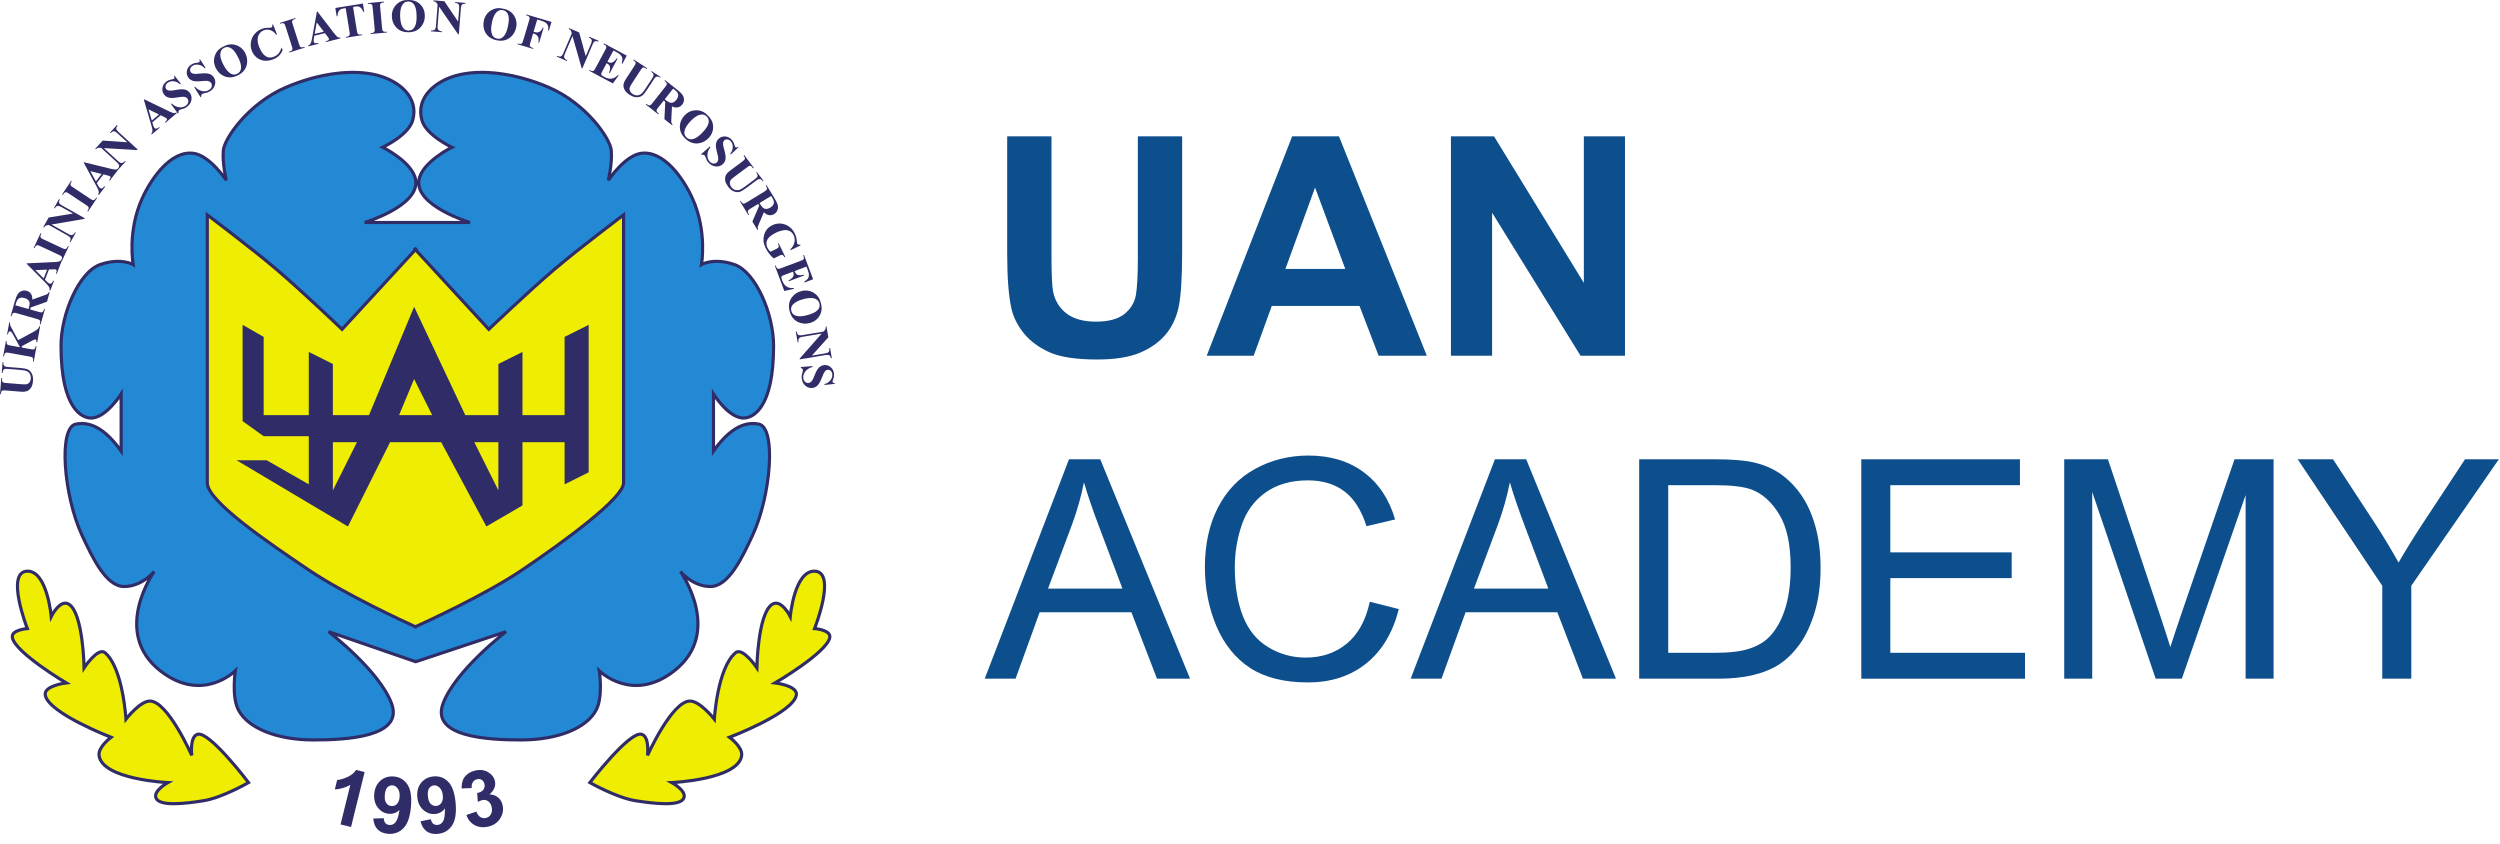 <svg width="151" height="51" viewBox="0 0 151 51" fill="none" xmlns="http://www.w3.org/2000/svg">
<path d="M11.942 44.349C12.664 44.167 15.012 47.268 15.012 47.268C15.012 47.268 13.428 48.181 12.303 48.362C11.187 48.542 9.595 48.727 9.414 48.18C9.271 47.747 10.136 47.268 10.136 47.268C10.136 47.268 6.164 47.085 5.983 45.626C5.92 45.116 6.706 44.532 6.706 44.532C6.706 44.532 2.914 43.072 2.733 41.978C2.64 41.411 3.997 41.248 3.997 41.248C3.997 41.248 0.927 39.424 0.747 38.512C0.654 38.044 1.65 37.965 1.65 37.965C1.65 37.965 0.31 34.535 1.65 34.499C2.848 34.468 3.094 37.236 3.094 37.236C3.094 37.236 3.636 36.141 4.178 36.506C5.027 37.078 5.08 40.336 5.08 40.336C5.08 40.336 5.921 39.068 6.344 39.424C7.428 40.336 7.608 43.437 7.608 43.437C7.608 43.437 8.455 42.343 9.053 42.343C10.136 42.343 11.581 45.626 11.581 45.626C11.581 45.626 11.444 44.475 11.942 44.349Z" fill="#EFED02" stroke="#2F2C67" stroke-width="0.191"/>
<path d="M38.744 44.349C38.01 44.167 35.626 47.268 35.626 47.268C35.626 47.268 37.234 48.181 38.377 48.362C39.511 48.542 41.129 48.727 41.312 48.18C41.457 47.747 40.578 47.268 40.578 47.268C40.578 47.268 44.614 47.085 44.797 45.626C44.861 45.116 44.064 44.532 44.064 44.532C44.064 44.532 47.916 43.072 48.099 41.978C48.194 41.411 46.815 41.248 46.815 41.248C46.815 41.248 49.933 39.424 50.117 38.512C50.211 38.044 49.2 37.965 49.2 37.965C49.2 37.965 50.56 34.535 49.2 34.499C47.982 34.468 47.732 37.236 47.732 37.236C47.732 37.236 47.182 36.141 46.632 36.506C45.768 37.078 45.715 40.336 45.715 40.336C45.715 40.336 44.86 39.068 44.43 39.424C43.33 40.336 43.146 43.437 43.146 43.437C43.146 43.437 42.287 42.343 41.679 42.343C40.578 42.343 39.111 45.626 39.111 45.626C39.111 45.626 39.25 44.475 38.744 44.349Z" fill="#EFED02" stroke="#2F2C67" stroke-width="0.191"/>
<path d="M22.023 13.438H25.179H28.387C28.387 13.438 25.084 12.442 25.301 10.894C25.454 9.801 27.298 8.895 27.298 8.895C27.298 8.895 25.741 8.179 25.483 7.26C25.098 5.894 26.285 4.879 27.661 4.534C29.114 4.171 31.13 4.419 33.108 5.261C35.437 6.253 36.86 8.389 36.921 9.077C36.992 9.883 36.739 10.894 36.739 10.894C36.739 10.894 37.736 9.385 38.736 9.259C40.087 9.088 41.259 10.743 41.823 11.985C42.73 13.983 42.367 15.982 42.367 15.982C42.367 15.982 43.094 15.541 44.364 15.982C45.635 16.423 46.725 18.95 46.725 20.888C46.725 24.704 45.454 25.25 44.909 25.25C44.001 25.25 43.094 23.796 43.094 23.796V27.248C44.364 25.431 45.392 25.542 45.817 25.613C46.906 25.795 46.563 29.953 45.454 32.336C44.813 33.713 44.001 35.425 42.912 35.425C41.823 35.425 41.096 34.517 41.096 34.517C41.096 34.517 43.704 38.177 40.733 40.513C38.191 42.512 36.194 40.513 36.194 40.513C36.194 40.513 36.438 42.054 36.013 42.876C35.442 43.978 33.695 44.693 31.474 44.693C29.477 44.693 26.027 44.511 26.753 42.512C27.48 40.513 30.566 38.151 30.566 38.151L25.109 39.968L19.844 38.151C19.844 38.151 22.931 40.513 23.657 42.512C24.383 44.511 20.933 44.693 18.936 44.693C16.716 44.693 14.968 43.978 14.397 42.876C13.972 42.054 14.216 40.513 14.216 40.513C14.216 40.513 12.219 42.512 9.677 40.513C6.706 38.177 9.314 34.517 9.314 34.517C9.314 34.517 8.588 35.425 7.498 35.425C6.409 35.425 5.597 33.713 4.956 32.336C3.847 29.953 3.504 25.795 4.593 25.613C5.019 25.542 6.046 25.431 7.317 27.248V23.796C7.317 23.796 6.409 25.25 5.501 25.25C4.956 25.25 3.686 24.704 3.686 20.888C3.686 18.95 4.775 16.423 6.046 15.982C7.317 15.541 8.043 15.982 8.043 15.982C8.043 15.982 7.68 13.983 8.588 11.985C9.151 10.743 10.323 9.088 11.674 9.259C12.674 9.385 13.671 10.894 13.671 10.894C13.671 10.894 13.419 9.883 13.49 9.077C13.55 8.389 14.973 6.253 17.302 5.261C19.28 4.419 21.297 4.171 22.749 4.534C24.125 4.879 25.312 5.894 24.928 7.26C24.669 8.179 23.112 8.895 23.112 8.895C23.112 8.895 24.956 9.801 25.109 10.894C25.326 12.442 22.023 13.438 22.023 13.438Z" fill="#2389D4"/>
<path d="M22.023 13.438L21.995 13.347L22.023 13.534V13.438ZM25.109 10.894L25.015 10.907L25.109 10.894ZM23.112 8.895L23.072 8.809L22.89 8.893L23.07 8.981L23.112 8.895ZM24.928 7.26L25.02 7.286L24.928 7.26ZM22.749 4.534L22.726 4.627L22.749 4.534ZM13.49 9.077L13.585 9.085L13.49 9.077ZM13.671 10.894L13.591 10.947L13.764 10.871L13.671 10.894ZM11.674 9.259L11.662 9.354L11.674 9.259ZM8.588 11.985L8.675 12.024L8.588 11.985ZM8.043 15.982L7.993 16.064L8.175 16.174L8.137 15.965L8.043 15.982ZM6.046 15.982L6.014 15.892L6.046 15.982ZM7.317 23.796H7.412V23.462L7.236 23.745L7.317 23.796ZM7.317 27.248L7.238 27.303L7.412 27.552V27.248H7.317ZM4.593 25.613L4.578 25.519H4.578L4.593 25.613ZM4.956 32.336L4.87 32.377L4.956 32.336ZM9.314 34.517L9.392 34.572L9.239 34.457L9.314 34.517ZM9.677 40.513L9.618 40.588L9.677 40.513ZM14.216 40.513L14.31 40.528L14.356 40.238L14.148 40.446L14.216 40.513ZM14.397 42.876L14.313 42.919L14.397 42.876ZM23.657 42.512L23.747 42.48L23.657 42.512ZM19.844 38.151L19.875 38.061L19.786 38.227L19.844 38.151ZM25.109 39.968L25.078 40.059L25.109 40.069L25.139 40.059L25.109 39.968ZM17.302 5.261L17.265 5.173L17.302 5.261ZM28.387 13.438V13.534L28.415 13.347L28.387 13.438ZM25.301 10.894L25.206 10.881L25.301 10.894ZM27.298 8.895L27.34 8.981L27.521 8.893L27.338 8.809L27.298 8.895ZM25.483 7.26L25.575 7.234V7.234L25.483 7.26ZM27.661 4.534L27.638 4.442L27.661 4.534ZM36.921 9.077L37.016 9.069L36.921 9.077ZM36.739 10.894L36.646 10.871L36.819 10.947L36.739 10.894ZM38.736 9.259L38.748 9.354L38.736 9.259ZM41.823 11.985L41.91 11.945L41.823 11.985ZM42.367 15.982L42.273 15.965L42.235 16.174L42.417 16.064L42.367 15.982ZM43.094 23.796L43.175 23.745L42.998 23.462V23.796H43.094ZM43.094 27.248H42.998V27.552L43.172 27.303L43.094 27.248ZM45.817 25.613L45.833 25.519L45.817 25.613ZM45.454 32.336L45.54 32.377L45.454 32.336ZM41.096 34.517L41.171 34.457L41.019 34.572L41.096 34.517ZM40.733 40.513L40.792 40.588L40.733 40.513ZM36.194 40.513L36.262 40.446L36.054 40.238L36.1 40.528L36.194 40.513ZM36.013 42.876L36.098 42.919L36.013 42.876ZM30.566 38.151L30.624 38.227L30.536 38.06L30.566 38.151ZM33.108 5.261L33.071 5.349L33.108 5.261ZM46.725 20.888H46.82H46.725ZM25.179 13.343H22.023V13.534H25.179V13.343ZM22.023 13.438C22.05 13.53 22.05 13.53 22.05 13.53C22.05 13.53 22.05 13.53 22.051 13.53C22.051 13.53 22.051 13.53 22.051 13.529C22.052 13.529 22.052 13.529 22.053 13.529C22.055 13.528 22.057 13.528 22.061 13.527C22.067 13.525 22.076 13.522 22.089 13.518C22.113 13.51 22.149 13.498 22.195 13.483C22.286 13.452 22.415 13.407 22.57 13.348C22.878 13.229 23.289 13.054 23.694 12.83C24.097 12.607 24.5 12.331 24.789 12.008C25.079 11.686 25.263 11.306 25.204 10.881L25.015 10.907C25.063 11.256 24.916 11.582 24.647 11.881C24.378 12.181 23.996 12.444 23.601 12.663C23.207 12.881 22.805 13.053 22.501 13.169C22.349 13.227 22.223 13.272 22.134 13.302C22.089 13.317 22.055 13.328 22.031 13.336C22.019 13.339 22.01 13.342 22.004 13.344C22.001 13.345 21.999 13.346 21.997 13.346C21.997 13.346 21.996 13.347 21.996 13.347C21.995 13.347 21.995 13.347 21.995 13.347C21.995 13.347 21.995 13.347 21.995 13.347C21.995 13.347 21.995 13.347 22.023 13.438ZM25.204 10.881C25.162 10.584 25.007 10.306 24.807 10.06C24.606 9.814 24.355 9.593 24.111 9.409C23.867 9.224 23.628 9.075 23.451 8.971C23.362 8.92 23.288 8.879 23.236 8.852C23.211 8.838 23.19 8.828 23.176 8.821C23.169 8.817 23.164 8.814 23.16 8.813C23.158 8.812 23.157 8.811 23.156 8.81C23.155 8.81 23.155 8.81 23.155 8.81C23.155 8.81 23.154 8.81 23.154 8.81C23.154 8.81 23.154 8.81 23.154 8.81C23.154 8.81 23.154 8.81 23.112 8.895C23.07 8.981 23.07 8.981 23.07 8.981C23.07 8.981 23.07 8.981 23.07 8.981C23.07 8.981 23.07 8.981 23.07 8.981C23.07 8.981 23.071 8.981 23.071 8.982C23.072 8.982 23.073 8.983 23.075 8.983C23.078 8.985 23.083 8.988 23.09 8.991C23.103 8.998 23.122 9.008 23.147 9.021C23.197 9.047 23.268 9.086 23.355 9.137C23.528 9.237 23.759 9.382 23.996 9.561C24.232 9.74 24.471 9.95 24.659 10.181C24.847 10.412 24.98 10.658 25.015 10.907L25.204 10.881ZM23.112 8.895C23.152 8.982 23.152 8.982 23.152 8.982C23.152 8.982 23.152 8.982 23.152 8.982C23.152 8.982 23.152 8.982 23.152 8.982C23.153 8.982 23.153 8.982 23.154 8.982C23.154 8.981 23.155 8.981 23.157 8.98C23.16 8.978 23.165 8.976 23.171 8.973C23.183 8.968 23.2 8.959 23.222 8.948C23.266 8.927 23.329 8.894 23.405 8.853C23.557 8.77 23.763 8.65 23.978 8.501C24.192 8.351 24.416 8.171 24.605 7.968C24.793 7.766 24.949 7.536 25.02 7.286L24.836 7.234C24.777 7.444 24.642 7.648 24.465 7.838C24.289 8.028 24.076 8.199 23.868 8.344C23.661 8.488 23.462 8.605 23.314 8.685C23.24 8.725 23.179 8.756 23.137 8.777C23.116 8.788 23.1 8.796 23.088 8.801C23.083 8.804 23.079 8.805 23.076 8.807C23.075 8.807 23.074 8.808 23.073 8.808C23.073 8.808 23.073 8.808 23.072 8.809C23.072 8.809 23.072 8.809 23.072 8.809C23.072 8.809 23.072 8.809 23.072 8.809C23.072 8.809 23.072 8.809 23.112 8.895ZM25.02 7.286C25.222 6.567 25.009 5.938 24.569 5.45C24.133 4.965 23.473 4.617 22.772 4.442L22.726 4.627C23.4 4.796 24.022 5.128 24.427 5.578C24.829 6.025 25.018 6.587 24.836 7.234L25.02 7.286ZM13.394 9.069C13.358 9.483 13.405 9.946 13.459 10.302C13.487 10.481 13.517 10.634 13.539 10.743C13.551 10.798 13.56 10.841 13.567 10.871C13.571 10.886 13.574 10.897 13.575 10.905C13.576 10.909 13.577 10.912 13.578 10.914C13.578 10.915 13.578 10.916 13.578 10.916C13.578 10.917 13.578 10.917 13.578 10.917C13.578 10.917 13.578 10.917 13.578 10.917C13.579 10.917 13.579 10.917 13.579 10.917C13.579 10.917 13.579 10.917 13.671 10.894C13.764 10.871 13.764 10.871 13.764 10.871C13.764 10.871 13.764 10.871 13.764 10.871C13.764 10.871 13.764 10.871 13.764 10.871C13.764 10.871 13.764 10.871 13.764 10.87C13.764 10.87 13.764 10.869 13.763 10.868C13.763 10.867 13.762 10.864 13.761 10.86C13.759 10.853 13.757 10.842 13.754 10.828C13.747 10.799 13.738 10.757 13.726 10.704C13.704 10.598 13.675 10.448 13.648 10.273C13.594 9.923 13.55 9.477 13.585 9.085L13.394 9.069ZM13.671 10.894C13.751 10.841 13.751 10.841 13.751 10.841C13.751 10.841 13.751 10.841 13.751 10.841C13.751 10.841 13.751 10.841 13.751 10.841C13.751 10.841 13.75 10.841 13.75 10.84C13.749 10.839 13.749 10.838 13.748 10.837C13.746 10.834 13.743 10.829 13.739 10.823C13.731 10.812 13.719 10.795 13.704 10.774C13.675 10.732 13.631 10.671 13.576 10.599C13.465 10.453 13.307 10.258 13.117 10.058C12.927 9.859 12.703 9.653 12.462 9.489C12.221 9.325 11.957 9.198 11.686 9.164L11.662 9.354C11.891 9.383 12.127 9.492 12.354 9.647C12.581 9.801 12.794 9.996 12.978 10.19C13.162 10.383 13.316 10.573 13.424 10.714C13.477 10.785 13.52 10.844 13.548 10.884C13.563 10.905 13.573 10.92 13.581 10.931C13.584 10.936 13.587 10.94 13.589 10.943C13.59 10.944 13.591 10.945 13.591 10.946C13.591 10.946 13.591 10.947 13.591 10.947C13.591 10.947 13.591 10.947 13.591 10.947C13.591 10.947 13.591 10.947 13.591 10.947C13.591 10.947 13.591 10.947 13.671 10.894ZM11.686 9.164C10.966 9.073 10.307 9.47 9.767 10.025C9.225 10.584 8.785 11.318 8.501 11.945L8.675 12.024C8.953 11.41 9.382 10.696 9.904 10.159C10.428 9.619 11.031 9.274 11.662 9.354L11.686 9.164ZM8.501 11.945C8.04 12.959 7.902 13.972 7.879 14.73C7.868 15.109 7.885 15.425 7.905 15.647C7.915 15.758 7.926 15.846 7.934 15.905C7.939 15.935 7.942 15.959 7.945 15.974C7.946 15.982 7.947 15.988 7.948 15.992C7.948 15.995 7.948 15.996 7.949 15.997C7.949 15.998 7.949 15.998 7.949 15.999C7.949 15.999 7.949 15.999 7.949 15.999C7.949 15.999 7.949 15.999 7.949 15.999C7.949 15.999 7.949 15.999 8.043 15.982C8.137 15.965 8.137 15.965 8.137 15.965C8.137 15.965 8.137 15.965 8.137 15.965C8.137 15.965 8.137 15.965 8.137 15.965C8.137 15.965 8.137 15.964 8.137 15.964C8.137 15.963 8.136 15.962 8.136 15.96C8.135 15.957 8.135 15.951 8.133 15.944C8.131 15.93 8.128 15.908 8.124 15.879C8.116 15.822 8.105 15.738 8.096 15.63C8.076 15.415 8.059 15.106 8.07 14.736C8.093 13.995 8.227 13.008 8.675 12.024L8.501 11.945ZM8.043 15.982C8.092 15.9 8.092 15.9 8.092 15.9C8.092 15.9 8.092 15.9 8.092 15.9C8.092 15.9 8.092 15.9 8.092 15.9C8.092 15.9 8.091 15.9 8.091 15.9C8.091 15.899 8.09 15.899 8.089 15.898C8.087 15.897 8.084 15.896 8.081 15.894C8.074 15.89 8.064 15.885 8.052 15.879C8.027 15.866 7.991 15.85 7.944 15.831C7.851 15.794 7.714 15.751 7.536 15.723C7.181 15.665 6.665 15.666 6.014 15.892L6.077 16.072C6.697 15.857 7.18 15.858 7.506 15.911C7.669 15.938 7.793 15.977 7.875 16.009C7.916 16.025 7.947 16.04 7.966 16.049C7.976 16.055 7.984 16.058 7.988 16.061C7.99 16.062 7.992 16.063 7.993 16.064C7.993 16.064 7.993 16.064 7.994 16.064C7.994 16.064 7.994 16.064 7.994 16.064C7.994 16.064 7.994 16.064 7.993 16.064C7.993 16.064 7.993 16.064 7.993 16.064C7.993 16.064 7.993 16.064 8.043 15.982ZM5.501 25.345C5.753 25.345 5.998 25.244 6.219 25.103C6.441 24.961 6.646 24.773 6.819 24.588C6.993 24.403 7.137 24.218 7.238 24.079C7.288 24.01 7.328 23.952 7.355 23.911C7.369 23.891 7.379 23.875 7.387 23.864C7.39 23.858 7.393 23.854 7.395 23.851C7.396 23.85 7.396 23.849 7.397 23.848C7.397 23.847 7.397 23.847 7.397 23.847C7.398 23.847 7.398 23.847 7.398 23.846C7.398 23.846 7.398 23.846 7.398 23.846C7.398 23.846 7.398 23.846 7.317 23.796C7.236 23.745 7.236 23.745 7.236 23.745C7.236 23.745 7.236 23.745 7.236 23.745C7.236 23.745 7.236 23.745 7.236 23.745C7.235 23.745 7.235 23.746 7.235 23.746C7.235 23.747 7.234 23.747 7.233 23.749C7.232 23.751 7.229 23.755 7.226 23.76C7.219 23.77 7.209 23.786 7.197 23.805C7.171 23.844 7.132 23.9 7.083 23.967C6.986 24.101 6.846 24.279 6.68 24.457C6.513 24.636 6.32 24.811 6.116 24.942C5.912 25.073 5.703 25.154 5.501 25.154V25.345ZM7.221 23.796V27.248H7.412V23.796H7.221ZM7.395 27.194C6.752 26.275 6.164 25.834 5.674 25.634C5.182 25.434 4.798 25.482 4.578 25.519L4.609 25.707C4.814 25.673 5.157 25.63 5.602 25.811C6.049 25.993 6.61 26.405 7.238 27.303L7.395 27.194ZM4.578 25.519C4.409 25.547 4.275 25.652 4.172 25.802C4.07 25.952 3.995 26.151 3.941 26.384C3.835 26.849 3.811 27.471 3.855 28.155C3.944 29.524 4.309 31.172 4.87 32.377L5.043 32.296C4.494 31.117 4.133 29.494 4.046 28.143C4.002 27.467 4.027 26.866 4.128 26.426C4.178 26.206 4.246 26.032 4.33 25.91C4.412 25.789 4.506 25.724 4.609 25.707L4.578 25.519ZM4.87 32.377C5.189 33.063 5.556 33.843 5.981 34.452C6.402 35.054 6.902 35.521 7.498 35.521V35.33C7.005 35.33 6.555 34.94 6.137 34.342C5.724 33.75 5.364 32.986 5.043 32.296L4.87 32.377ZM7.498 35.521C8.07 35.521 8.543 35.283 8.87 35.049C9.034 34.932 9.163 34.814 9.251 34.726C9.295 34.682 9.329 34.645 9.352 34.619C9.364 34.606 9.372 34.596 9.379 34.588C9.382 34.585 9.384 34.582 9.386 34.58C9.386 34.579 9.387 34.578 9.388 34.578C9.388 34.577 9.388 34.577 9.388 34.577C9.388 34.577 9.388 34.577 9.388 34.577C9.388 34.577 9.388 34.577 9.388 34.577C9.388 34.577 9.388 34.576 9.314 34.517C9.239 34.457 9.239 34.457 9.239 34.457C9.239 34.457 9.239 34.457 9.239 34.457C9.239 34.457 9.239 34.457 9.239 34.457C9.239 34.457 9.239 34.457 9.239 34.457C9.239 34.458 9.238 34.458 9.238 34.459C9.237 34.46 9.235 34.463 9.232 34.466C9.227 34.472 9.219 34.481 9.209 34.492C9.188 34.516 9.157 34.55 9.116 34.591C9.034 34.673 8.913 34.783 8.759 34.893C8.451 35.114 8.016 35.33 7.498 35.33V35.521ZM9.314 34.517C9.236 34.461 9.236 34.461 9.236 34.462C9.236 34.462 9.236 34.462 9.236 34.462C9.236 34.462 9.236 34.462 9.235 34.462C9.235 34.463 9.234 34.464 9.234 34.465C9.232 34.467 9.23 34.469 9.228 34.473C9.223 34.48 9.215 34.491 9.206 34.505C9.187 34.533 9.16 34.575 9.127 34.628C9.06 34.734 8.968 34.889 8.868 35.081C8.668 35.465 8.431 36.004 8.288 36.617C8.002 37.847 8.094 39.39 9.618 40.588L9.736 40.438C8.289 39.3 8.199 37.845 8.474 36.661C8.612 36.067 8.842 35.544 9.038 35.169C9.135 34.982 9.224 34.832 9.289 34.729C9.321 34.678 9.347 34.638 9.365 34.612C9.374 34.598 9.38 34.588 9.385 34.582C9.387 34.578 9.389 34.576 9.39 34.574C9.391 34.574 9.391 34.573 9.391 34.573C9.391 34.572 9.392 34.572 9.392 34.572C9.392 34.572 9.392 34.572 9.392 34.572C9.392 34.572 9.392 34.572 9.314 34.517ZM9.618 40.588C10.915 41.608 12.083 41.613 12.928 41.354C13.348 41.226 13.685 41.033 13.918 40.873C14.035 40.793 14.125 40.721 14.187 40.668C14.218 40.642 14.242 40.62 14.258 40.605C14.266 40.598 14.272 40.592 14.276 40.588C14.278 40.586 14.28 40.584 14.281 40.583C14.282 40.582 14.282 40.582 14.283 40.581C14.283 40.581 14.283 40.581 14.283 40.581C14.283 40.581 14.283 40.581 14.283 40.581C14.283 40.581 14.283 40.581 14.216 40.513C14.148 40.446 14.148 40.446 14.148 40.446C14.148 40.446 14.148 40.446 14.148 40.446C14.148 40.446 14.148 40.446 14.148 40.446C14.148 40.446 14.148 40.446 14.147 40.447C14.147 40.447 14.145 40.449 14.144 40.45C14.14 40.453 14.135 40.459 14.128 40.465C14.114 40.478 14.092 40.498 14.063 40.523C14.006 40.572 13.92 40.64 13.81 40.716C13.589 40.868 13.268 41.05 12.872 41.172C12.082 41.413 10.981 41.417 9.736 40.438L9.618 40.588ZM14.216 40.513C14.121 40.498 14.121 40.498 14.121 40.498C14.121 40.498 14.121 40.498 14.121 40.498C14.121 40.499 14.121 40.499 14.121 40.499C14.121 40.499 14.121 40.499 14.121 40.5C14.121 40.501 14.121 40.502 14.121 40.503C14.12 40.507 14.12 40.511 14.119 40.517C14.117 40.529 14.114 40.546 14.111 40.569C14.105 40.613 14.098 40.677 14.089 40.757C14.073 40.916 14.056 41.138 14.052 41.385C14.044 41.875 14.088 42.486 14.313 42.919L14.482 42.832C14.281 42.444 14.235 41.874 14.243 41.388C14.246 41.147 14.263 40.932 14.279 40.777C14.287 40.699 14.295 40.637 14.301 40.594C14.304 40.572 14.306 40.556 14.308 40.545C14.309 40.539 14.309 40.535 14.31 40.532C14.31 40.531 14.31 40.53 14.31 40.529C14.31 40.529 14.31 40.529 14.31 40.528C14.31 40.528 14.31 40.528 14.31 40.528C14.31 40.528 14.31 40.528 14.31 40.528C14.31 40.528 14.31 40.528 14.216 40.513ZM14.313 42.919C14.612 43.498 15.214 43.965 16.012 44.286C16.812 44.608 17.816 44.788 18.936 44.788V44.597C17.835 44.597 16.856 44.42 16.084 44.109C15.31 43.797 14.754 43.355 14.482 42.832L14.313 42.919ZM18.936 44.788C19.935 44.788 21.309 44.743 22.344 44.444C22.861 44.294 23.309 44.078 23.579 43.758C23.857 43.43 23.938 43.007 23.747 42.48L23.567 42.545C23.738 43.017 23.661 43.366 23.433 43.634C23.199 43.911 22.796 44.114 22.291 44.26C21.285 44.551 19.935 44.597 18.936 44.597V44.788ZM23.747 42.48C23.375 41.458 22.408 40.354 21.545 39.514C21.111 39.091 20.701 38.732 20.399 38.478C20.248 38.351 20.124 38.251 20.038 38.182C19.995 38.147 19.961 38.121 19.938 38.103C19.926 38.094 19.917 38.087 19.911 38.082C19.908 38.08 19.906 38.078 19.905 38.077C19.904 38.076 19.903 38.076 19.903 38.076C19.903 38.075 19.902 38.075 19.902 38.075C19.902 38.075 19.902 38.075 19.902 38.075C19.902 38.075 19.902 38.075 19.844 38.151C19.786 38.227 19.786 38.227 19.786 38.227C19.786 38.227 19.786 38.227 19.786 38.227C19.786 38.227 19.786 38.227 19.787 38.227C19.787 38.227 19.787 38.228 19.788 38.228C19.79 38.23 19.792 38.231 19.795 38.233C19.8 38.238 19.809 38.245 19.82 38.253C19.843 38.271 19.876 38.297 19.919 38.331C20.004 38.399 20.127 38.499 20.276 38.624C20.576 38.876 20.982 39.232 21.411 39.65C22.273 40.49 23.212 41.568 23.567 42.545L23.747 42.48ZM19.813 38.241L25.078 40.059L25.14 39.878L19.875 38.061L19.813 38.241ZM22.772 4.442C21.293 4.072 19.256 4.325 17.265 5.173L17.34 5.349C19.306 4.512 21.3 4.27 22.726 4.627L22.772 4.442ZM17.265 5.173C16.084 5.676 15.135 6.468 14.473 7.22C14.142 7.596 13.882 7.964 13.7 8.283C13.52 8.598 13.411 8.876 13.394 9.069L13.585 9.085C13.598 8.935 13.69 8.687 13.866 8.378C14.041 8.071 14.293 7.714 14.617 7.346C15.264 6.611 16.191 5.838 17.34 5.349L17.265 5.173ZM6.014 15.892C5.675 16.01 5.355 16.264 5.068 16.6C4.78 16.938 4.521 17.363 4.302 17.834C3.866 18.773 3.59 19.904 3.59 20.888H3.781C3.781 19.935 4.05 18.832 4.476 17.914C4.689 17.455 4.94 17.045 5.214 16.724C5.488 16.402 5.781 16.175 6.077 16.072L6.014 15.892ZM3.59 20.888C3.59 22.805 3.909 23.916 4.308 24.551C4.711 25.191 5.194 25.345 5.501 25.345V25.154C5.263 25.154 4.839 25.036 4.47 24.449C4.098 23.858 3.781 22.788 3.781 20.888H3.59ZM25.179 13.534H28.387V13.343H25.179V13.534ZM28.387 13.438C28.415 13.347 28.415 13.347 28.415 13.347C28.415 13.347 28.415 13.347 28.415 13.347C28.415 13.347 28.415 13.347 28.415 13.347C28.414 13.347 28.414 13.346 28.413 13.346C28.412 13.346 28.409 13.345 28.406 13.344C28.4 13.342 28.391 13.339 28.379 13.336C28.356 13.328 28.321 13.317 28.276 13.302C28.188 13.272 28.061 13.227 27.909 13.169C27.605 13.053 27.204 12.881 26.809 12.663C26.414 12.444 26.032 12.181 25.763 11.881C25.494 11.582 25.347 11.256 25.396 10.907L25.206 10.881C25.147 11.306 25.331 11.686 25.621 12.008C25.91 12.331 26.313 12.607 26.717 12.83C27.121 13.054 27.532 13.229 27.84 13.348C27.995 13.407 28.125 13.452 28.215 13.483C28.261 13.498 28.297 13.51 28.322 13.518C28.334 13.522 28.343 13.525 28.35 13.527C28.353 13.528 28.355 13.528 28.357 13.529C28.358 13.529 28.359 13.529 28.359 13.529C28.359 13.53 28.36 13.53 28.36 13.53C28.36 13.53 28.36 13.53 28.36 13.53C28.36 13.53 28.36 13.53 28.387 13.438ZM25.396 10.907C25.43 10.658 25.563 10.412 25.752 10.181C25.939 9.95 26.178 9.74 26.415 9.561C26.651 9.382 26.883 9.237 27.056 9.137C27.142 9.086 27.214 9.047 27.263 9.021C27.288 9.008 27.308 8.998 27.321 8.991C27.327 8.988 27.332 8.985 27.336 8.983C27.337 8.983 27.338 8.982 27.339 8.982C27.34 8.981 27.34 8.981 27.34 8.981C27.34 8.981 27.34 8.981 27.34 8.981C27.34 8.981 27.34 8.981 27.34 8.981C27.34 8.981 27.34 8.981 27.298 8.895C27.256 8.81 27.256 8.81 27.256 8.81C27.256 8.81 27.256 8.81 27.256 8.81C27.256 8.81 27.256 8.81 27.256 8.81C27.255 8.81 27.255 8.81 27.254 8.81C27.253 8.811 27.252 8.812 27.25 8.813C27.246 8.814 27.241 8.817 27.234 8.821C27.22 8.828 27.2 8.838 27.174 8.852C27.122 8.879 27.048 8.92 26.959 8.971C26.782 9.075 26.543 9.224 26.299 9.409C26.056 9.593 25.804 9.814 25.604 10.06C25.403 10.306 25.248 10.584 25.206 10.881L25.396 10.907ZM27.298 8.895C27.338 8.809 27.338 8.809 27.338 8.809C27.338 8.809 27.338 8.809 27.338 8.809C27.338 8.809 27.338 8.809 27.338 8.809C27.338 8.808 27.337 8.808 27.337 8.808C27.337 8.808 27.336 8.807 27.334 8.807C27.331 8.805 27.327 8.804 27.322 8.801C27.311 8.796 27.294 8.788 27.273 8.777C27.231 8.756 27.17 8.725 27.096 8.685C26.948 8.605 26.749 8.488 26.542 8.344C26.334 8.199 26.121 8.028 25.945 7.838C25.769 7.648 25.634 7.444 25.575 7.234L25.391 7.286C25.461 7.536 25.617 7.766 25.805 7.968C25.994 8.171 26.218 8.351 26.433 8.501C26.647 8.65 26.853 8.77 27.005 8.853C27.081 8.894 27.144 8.927 27.188 8.948C27.21 8.959 27.227 8.968 27.239 8.973C27.245 8.976 27.25 8.978 27.253 8.98C27.255 8.981 27.256 8.981 27.257 8.982C27.257 8.982 27.258 8.982 27.258 8.982C27.258 8.982 27.258 8.982 27.258 8.982C27.258 8.982 27.258 8.982 27.258 8.982C27.258 8.982 27.258 8.982 27.298 8.895ZM25.575 7.234C25.393 6.587 25.581 6.025 25.983 5.578C26.388 5.128 27.01 4.796 27.684 4.627L27.638 4.442C26.937 4.617 26.277 4.965 25.841 5.45C25.402 5.938 25.188 6.567 25.391 7.286L25.575 7.234ZM36.825 9.085C36.86 9.477 36.816 9.923 36.762 10.273C36.735 10.448 36.706 10.598 36.684 10.704C36.673 10.757 36.663 10.799 36.657 10.828C36.653 10.842 36.651 10.853 36.649 10.86C36.648 10.864 36.648 10.867 36.647 10.868C36.647 10.869 36.647 10.87 36.647 10.87C36.647 10.871 36.646 10.871 36.646 10.871C36.646 10.871 36.646 10.871 36.646 10.871C36.646 10.871 36.646 10.871 36.646 10.871C36.646 10.871 36.646 10.871 36.739 10.894C36.832 10.917 36.832 10.917 36.832 10.917C36.832 10.917 36.832 10.917 36.832 10.917C36.832 10.917 36.832 10.917 36.832 10.917C36.832 10.917 36.832 10.917 36.832 10.916C36.832 10.916 36.832 10.915 36.833 10.914C36.833 10.912 36.834 10.909 36.835 10.905C36.837 10.897 36.839 10.886 36.843 10.871C36.85 10.841 36.859 10.798 36.871 10.743C36.894 10.634 36.923 10.481 36.951 10.302C37.005 9.946 37.052 9.483 37.016 9.069L36.825 9.085ZM36.739 10.894C36.819 10.947 36.819 10.947 36.819 10.947C36.819 10.947 36.819 10.947 36.819 10.947C36.819 10.947 36.819 10.947 36.819 10.947C36.819 10.947 36.819 10.946 36.819 10.946C36.82 10.945 36.82 10.944 36.821 10.943C36.823 10.94 36.826 10.936 36.83 10.931C36.837 10.92 36.848 10.905 36.862 10.884C36.891 10.844 36.933 10.785 36.987 10.714C37.094 10.573 37.248 10.383 37.432 10.19C37.616 9.996 37.83 9.801 38.056 9.647C38.283 9.492 38.519 9.383 38.748 9.354L38.724 9.164C38.454 9.198 38.19 9.325 37.949 9.489C37.707 9.653 37.483 9.859 37.294 10.058C37.103 10.258 36.945 10.453 36.834 10.599C36.779 10.671 36.736 10.732 36.706 10.774C36.691 10.795 36.679 10.812 36.672 10.823C36.668 10.829 36.665 10.834 36.663 10.837C36.662 10.838 36.661 10.839 36.66 10.84C36.66 10.841 36.66 10.841 36.66 10.841C36.66 10.841 36.66 10.841 36.66 10.841C36.659 10.841 36.659 10.841 36.659 10.841C36.659 10.841 36.659 10.841 36.739 10.894ZM38.748 9.354C39.38 9.274 39.982 9.619 40.506 10.159C41.029 10.696 41.457 11.41 41.736 12.024L41.91 11.945C41.625 11.318 41.185 10.584 40.643 10.025C40.103 9.47 39.444 9.073 38.724 9.164L38.748 9.354ZM41.736 12.024C42.183 13.008 42.318 13.995 42.34 14.736C42.351 15.106 42.334 15.415 42.315 15.63C42.305 15.738 42.294 15.822 42.286 15.879C42.283 15.908 42.279 15.93 42.277 15.944C42.276 15.951 42.275 15.957 42.274 15.96C42.274 15.962 42.274 15.963 42.273 15.964C42.273 15.964 42.273 15.965 42.273 15.965C42.273 15.965 42.273 15.965 42.273 15.965C42.273 15.965 42.273 15.965 42.273 15.965C42.273 15.965 42.273 15.965 42.367 15.982C42.461 15.999 42.461 15.999 42.461 15.999C42.461 15.999 42.461 15.999 42.461 15.999C42.461 15.999 42.461 15.999 42.462 15.999C42.462 15.998 42.462 15.998 42.462 15.997C42.462 15.996 42.462 15.995 42.462 15.992C42.463 15.988 42.464 15.982 42.465 15.974C42.468 15.959 42.472 15.935 42.476 15.905C42.484 15.846 42.495 15.758 42.505 15.647C42.525 15.425 42.542 15.109 42.531 14.73C42.508 13.972 42.37 12.959 41.91 11.945L41.736 12.024ZM42.367 15.982C42.417 16.064 42.417 16.064 42.417 16.064C42.417 16.064 42.417 16.064 42.417 16.064C42.417 16.064 42.417 16.064 42.417 16.064C42.417 16.064 42.417 16.064 42.417 16.064C42.417 16.064 42.417 16.064 42.417 16.064C42.418 16.063 42.42 16.062 42.422 16.061C42.427 16.058 42.434 16.055 42.444 16.049C42.464 16.04 42.494 16.025 42.535 16.009C42.618 15.977 42.742 15.938 42.905 15.911C43.23 15.858 43.713 15.857 44.333 16.072L44.396 15.892C43.745 15.666 43.23 15.665 42.874 15.723C42.697 15.751 42.559 15.794 42.466 15.831C42.419 15.85 42.383 15.866 42.358 15.879C42.346 15.885 42.336 15.89 42.33 15.894C42.326 15.896 42.323 15.897 42.322 15.898C42.321 15.899 42.32 15.899 42.319 15.9C42.319 15.9 42.319 15.9 42.318 15.9C42.318 15.9 42.318 15.9 42.318 15.9C42.318 15.9 42.318 15.9 42.318 15.9C42.318 15.9 42.318 15.9 42.367 15.982ZM44.909 25.154C44.707 25.154 44.498 25.073 44.294 24.942C44.09 24.811 43.898 24.636 43.731 24.457C43.564 24.279 43.425 24.101 43.327 23.967C43.278 23.9 43.24 23.844 43.214 23.805C43.201 23.786 43.191 23.77 43.184 23.76C43.181 23.755 43.178 23.751 43.177 23.749C43.176 23.747 43.175 23.747 43.175 23.746C43.175 23.746 43.175 23.745 43.175 23.745C43.175 23.745 43.175 23.745 43.175 23.745C43.175 23.745 43.175 23.745 43.175 23.745C43.175 23.745 43.175 23.745 43.094 23.796C43.013 23.846 43.013 23.846 43.013 23.846C43.013 23.846 43.013 23.846 43.013 23.846C43.013 23.847 43.013 23.847 43.013 23.847C43.013 23.847 43.013 23.847 43.013 23.848C43.014 23.849 43.015 23.85 43.016 23.851C43.017 23.854 43.02 23.858 43.024 23.864C43.031 23.875 43.041 23.891 43.055 23.911C43.082 23.952 43.122 24.01 43.172 24.079C43.273 24.218 43.417 24.403 43.591 24.588C43.764 24.773 43.969 24.961 44.191 25.103C44.412 25.244 44.657 25.345 44.909 25.345V25.154ZM42.998 23.796V27.248H43.189V23.796H42.998ZM43.172 27.303C43.8 26.405 44.361 25.993 44.808 25.811C45.254 25.63 45.596 25.673 45.801 25.707L45.833 25.519C45.612 25.482 45.228 25.434 44.736 25.634C44.246 25.834 43.658 26.275 43.015 27.194L43.172 27.303ZM45.801 25.707C45.905 25.724 45.998 25.789 46.081 25.91C46.164 26.032 46.232 26.206 46.283 26.426C46.383 26.866 46.408 27.467 46.364 28.143C46.277 29.494 45.916 31.117 45.367 32.296L45.54 32.377C46.101 31.172 46.466 29.524 46.555 28.155C46.6 27.471 46.575 26.849 46.469 26.384C46.416 26.151 46.34 25.952 46.239 25.802C46.136 25.652 46.002 25.547 45.833 25.519L45.801 25.707ZM45.367 32.296C45.046 32.986 44.686 33.75 44.273 34.342C43.855 34.94 43.405 35.33 42.912 35.33V35.521C43.508 35.521 44.009 35.054 44.429 34.452C44.854 33.843 45.221 33.063 45.54 32.377L45.367 32.296ZM42.912 35.33C42.394 35.33 41.96 35.114 41.651 34.893C41.498 34.783 41.377 34.673 41.294 34.591C41.254 34.55 41.222 34.516 41.201 34.492C41.191 34.481 41.183 34.472 41.178 34.466C41.175 34.463 41.174 34.46 41.172 34.459C41.172 34.458 41.172 34.458 41.171 34.457C41.171 34.457 41.171 34.457 41.171 34.457C41.171 34.457 41.171 34.457 41.171 34.457C41.171 34.457 41.171 34.457 41.171 34.457C41.171 34.457 41.171 34.457 41.096 34.517C41.022 34.576 41.022 34.577 41.022 34.577C41.022 34.577 41.022 34.577 41.022 34.577C41.022 34.577 41.022 34.577 41.022 34.577C41.022 34.577 41.023 34.577 41.023 34.578C41.023 34.578 41.024 34.579 41.025 34.58C41.026 34.582 41.029 34.585 41.032 34.588C41.038 34.596 41.047 34.606 41.058 34.619C41.081 34.645 41.115 34.682 41.159 34.726C41.247 34.814 41.376 34.932 41.54 35.049C41.867 35.283 42.34 35.521 42.912 35.521V35.33ZM41.096 34.517C41.019 34.572 41.019 34.572 41.019 34.572C41.019 34.572 41.019 34.572 41.019 34.572C41.019 34.572 41.019 34.572 41.019 34.573C41.019 34.573 41.02 34.574 41.02 34.574C41.021 34.576 41.023 34.578 41.025 34.582C41.03 34.588 41.037 34.598 41.046 34.612C41.063 34.638 41.09 34.678 41.122 34.729C41.186 34.832 41.275 34.982 41.373 35.169C41.568 35.544 41.798 36.067 41.936 36.661C42.211 37.845 42.121 39.3 40.674 40.438L40.792 40.588C42.316 39.39 42.408 37.847 42.122 36.617C41.979 36.004 41.743 35.465 41.542 35.081C41.442 34.889 41.35 34.734 41.284 34.628C41.25 34.575 41.223 34.533 41.204 34.505C41.195 34.491 41.188 34.48 41.182 34.473C41.18 34.469 41.178 34.467 41.176 34.465C41.176 34.464 41.175 34.463 41.175 34.462C41.175 34.462 41.175 34.462 41.175 34.462C41.174 34.462 41.174 34.462 41.174 34.462C41.174 34.461 41.174 34.461 41.096 34.517ZM40.674 40.438C39.43 41.417 38.328 41.413 37.539 41.172C37.142 41.05 36.821 40.868 36.6 40.716C36.49 40.64 36.405 40.572 36.347 40.523C36.319 40.498 36.297 40.478 36.282 40.465C36.275 40.459 36.27 40.453 36.267 40.45C36.265 40.449 36.264 40.447 36.263 40.447C36.263 40.446 36.262 40.446 36.262 40.446C36.262 40.446 36.262 40.446 36.262 40.446C36.262 40.446 36.262 40.446 36.262 40.446C36.262 40.446 36.262 40.446 36.194 40.513C36.127 40.581 36.127 40.581 36.127 40.581C36.127 40.581 36.127 40.581 36.127 40.581C36.127 40.581 36.127 40.581 36.127 40.581C36.128 40.582 36.128 40.582 36.129 40.583C36.13 40.584 36.132 40.586 36.134 40.588C36.138 40.592 36.144 40.598 36.153 40.605C36.169 40.62 36.192 40.642 36.223 40.668C36.285 40.721 36.376 40.793 36.492 40.873C36.725 41.033 37.063 41.226 37.483 41.354C38.328 41.613 39.495 41.608 40.792 40.588L40.674 40.438ZM36.194 40.513C36.1 40.528 36.1 40.528 36.1 40.528C36.1 40.528 36.1 40.528 36.1 40.528C36.1 40.528 36.1 40.528 36.1 40.528C36.1 40.529 36.1 40.529 36.1 40.529C36.1 40.53 36.1 40.531 36.101 40.532C36.101 40.535 36.102 40.539 36.102 40.545C36.104 40.556 36.106 40.572 36.109 40.594C36.115 40.637 36.123 40.699 36.131 40.777C36.147 40.932 36.164 41.147 36.168 41.388C36.175 41.874 36.129 42.444 35.928 42.832L36.098 42.919C36.322 42.486 36.367 41.875 36.359 41.385C36.355 41.138 36.337 40.916 36.321 40.757C36.313 40.677 36.305 40.613 36.299 40.569C36.296 40.546 36.293 40.529 36.292 40.517C36.291 40.511 36.29 40.507 36.29 40.503C36.289 40.502 36.289 40.501 36.289 40.5C36.289 40.499 36.289 40.499 36.289 40.499C36.289 40.499 36.289 40.499 36.289 40.498C36.289 40.498 36.289 40.498 36.289 40.498C36.289 40.498 36.289 40.498 36.194 40.513ZM35.928 42.832C35.657 43.355 35.1 43.797 34.326 44.109C33.554 44.42 32.575 44.597 31.474 44.597V44.788C32.594 44.788 33.598 44.608 34.398 44.286C35.196 43.965 35.798 43.498 36.098 42.919L35.928 42.832ZM31.474 44.597C30.475 44.597 29.126 44.551 28.119 44.26C27.614 44.114 27.211 43.911 26.977 43.634C26.749 43.366 26.672 43.017 26.843 42.545L26.664 42.48C26.472 43.007 26.553 43.43 26.831 43.758C27.102 44.078 27.549 44.294 28.066 44.444C29.102 44.743 30.476 44.788 31.474 44.788V44.597ZM26.843 42.545C27.198 41.568 28.137 40.49 28.999 39.65C29.428 39.232 29.835 38.876 30.134 38.624C30.284 38.499 30.407 38.399 30.492 38.331C30.534 38.297 30.568 38.271 30.59 38.253C30.601 38.245 30.61 38.238 30.616 38.233C30.619 38.231 30.621 38.23 30.622 38.228C30.623 38.228 30.623 38.227 30.624 38.227C30.624 38.227 30.624 38.227 30.624 38.227C30.624 38.227 30.624 38.227 30.624 38.227C30.624 38.227 30.624 38.227 30.566 38.151C30.508 38.075 30.508 38.075 30.508 38.075C30.508 38.075 30.508 38.075 30.508 38.075C30.508 38.075 30.508 38.075 30.507 38.076C30.507 38.076 30.506 38.076 30.506 38.077C30.504 38.078 30.502 38.08 30.499 38.082C30.493 38.087 30.484 38.094 30.473 38.103C30.45 38.121 30.416 38.147 30.372 38.182C30.286 38.251 30.162 38.351 30.011 38.478C29.709 38.732 29.299 39.091 28.866 39.514C28.003 40.354 27.035 41.458 26.664 42.48L26.843 42.545ZM30.536 38.06L25.079 39.877L25.139 40.059L30.596 38.242L30.536 38.06ZM27.684 4.627C29.11 4.27 31.105 4.512 33.071 5.349L33.145 5.173C31.155 4.325 29.117 4.072 27.638 4.442L27.684 4.627ZM33.071 5.349C34.219 5.838 35.146 6.611 35.793 7.346C36.117 7.714 36.369 8.071 36.544 8.378C36.721 8.687 36.812 8.935 36.825 9.085L37.016 9.069C36.999 8.876 36.89 8.598 36.71 8.283C36.528 7.964 36.268 7.596 35.937 7.22C35.275 6.468 34.326 5.676 33.145 5.173L33.071 5.349ZM44.333 16.072C44.629 16.175 44.922 16.402 45.197 16.724C45.471 17.045 45.722 17.455 45.934 17.914C46.361 18.832 46.629 19.935 46.629 20.888H46.82C46.82 19.904 46.544 18.773 46.108 17.834C45.89 17.363 45.63 16.938 45.342 16.6C45.055 16.264 44.735 16.01 44.396 15.892L44.333 16.072ZM46.629 20.888C46.629 22.788 46.312 23.858 45.94 24.449C45.571 25.036 45.147 25.154 44.909 25.154V25.345C45.216 25.345 45.7 25.191 46.102 24.551C46.502 23.916 46.82 22.805 46.82 20.888H46.629Z" fill="#2F2C67"/>
<path d="M20.66 19.891L25.092 15.078L29.524 19.891C29.524 19.891 31.898 17.615 33.503 16.253C35.081 14.916 37.664 12.98 37.664 12.98V29.167C37.664 30.076 34.136 32.673 31.514 34.441C29.334 35.911 25.709 37.577 25.092 37.856C24.475 37.577 20.85 35.911 18.67 34.441C16.049 32.673 12.52 30.258 12.52 29.167V12.98C12.52 12.98 15.103 14.916 16.68 16.253C18.286 17.615 20.66 19.891 20.66 19.891Z" fill="#EFED02"/>
<path d="M20.66 19.891L20.594 19.96L20.664 20.027L20.73 19.956L20.66 19.891ZM12.52 12.98L12.577 12.903L12.425 12.789V12.98H12.52ZM18.67 34.441L18.724 34.362L18.67 34.441ZM16.68 16.253L16.619 16.326L16.68 16.253ZM29.524 19.891L29.453 19.956L29.52 20.027L29.59 19.96L29.524 19.891ZM37.664 12.98H37.76V12.789L37.607 12.903L37.664 12.98ZM31.514 34.441L31.46 34.362L31.514 34.441ZM33.503 16.253L33.565 16.326L33.503 16.253ZM25.112 14.915L25.022 15.014L25.162 15.143L25.253 15.045L25.112 14.915ZM25.022 15.014L20.59 19.826L20.73 19.956L25.162 15.143L25.022 15.014ZM12.425 12.98V29.167H12.616V12.98H12.425ZM12.425 29.167C12.425 29.327 12.489 29.502 12.594 29.682C12.7 29.864 12.853 30.061 13.042 30.267C13.419 30.68 13.946 31.143 14.553 31.625C15.766 32.589 17.306 33.637 18.617 34.52L18.724 34.362C17.412 33.478 15.878 32.434 14.671 31.476C14.068 30.996 13.55 30.54 13.183 30.138C12.999 29.937 12.856 29.752 12.759 29.586C12.662 29.419 12.616 29.279 12.616 29.167H12.425ZM18.617 34.52C20.804 35.995 24.437 37.664 25.052 37.943L25.131 37.769C24.514 37.489 20.896 35.827 18.724 34.362L18.617 34.52ZM25.052 37.943C25.082 37.957 25.105 37.967 25.12 37.974C25.128 37.977 25.134 37.98 25.137 37.981C25.139 37.982 25.141 37.983 25.142 37.983C25.142 37.984 25.143 37.984 25.143 37.984C25.143 37.984 25.143 37.984 25.143 37.984C25.143 37.984 25.143 37.984 25.143 37.984C25.143 37.984 25.143 37.984 25.143 37.984C25.143 37.984 25.143 37.984 25.143 37.984C25.143 37.984 25.143 37.984 25.143 37.984C25.143 37.984 25.143 37.984 25.182 37.897C25.221 37.81 25.221 37.81 25.221 37.81C25.221 37.81 25.221 37.81 25.221 37.81C25.221 37.81 25.221 37.81 25.221 37.81C25.221 37.81 25.221 37.81 25.221 37.81C25.221 37.81 25.221 37.81 25.221 37.81C25.221 37.81 25.221 37.81 25.221 37.81C25.221 37.809 25.221 37.809 25.22 37.809C25.219 37.809 25.218 37.808 25.216 37.807C25.212 37.806 25.206 37.803 25.199 37.8C25.183 37.793 25.161 37.782 25.131 37.769L25.052 37.943ZM20.66 19.891C20.726 19.822 20.726 19.822 20.726 19.822C20.726 19.822 20.726 19.822 20.726 19.822C20.726 19.822 20.726 19.822 20.726 19.822C20.726 19.821 20.725 19.821 20.724 19.82C20.723 19.819 20.722 19.818 20.719 19.815C20.715 19.811 20.708 19.805 20.699 19.796C20.681 19.779 20.655 19.754 20.621 19.721C20.553 19.656 20.454 19.562 20.33 19.445C20.082 19.21 19.735 18.883 19.337 18.513C18.543 17.773 17.547 16.863 16.742 16.18L16.619 16.326C17.42 17.006 18.413 17.914 19.207 18.653C19.604 19.022 19.951 19.349 20.198 19.583C20.322 19.701 20.421 19.795 20.489 19.86C20.523 19.892 20.549 19.917 20.567 19.934C20.576 19.943 20.583 19.949 20.587 19.953C20.59 19.956 20.591 19.957 20.592 19.958C20.593 19.959 20.593 19.959 20.594 19.959C20.594 19.96 20.594 19.96 20.594 19.96C20.594 19.96 20.594 19.96 20.594 19.96C20.594 19.96 20.594 19.96 20.66 19.891ZM16.742 16.18C15.952 15.51 14.91 14.691 14.067 14.039C13.646 13.713 13.273 13.43 13.006 13.227C12.873 13.126 12.765 13.045 12.692 12.989C12.655 12.961 12.626 12.94 12.607 12.925C12.597 12.918 12.59 12.912 12.585 12.909C12.582 12.907 12.581 12.905 12.579 12.905C12.579 12.904 12.578 12.904 12.578 12.903C12.578 12.903 12.578 12.903 12.578 12.903C12.577 12.903 12.577 12.903 12.577 12.903C12.577 12.903 12.577 12.903 12.52 12.98C12.463 13.056 12.463 13.056 12.463 13.056C12.463 13.056 12.463 13.056 12.463 13.056C12.463 13.056 12.463 13.056 12.463 13.056C12.463 13.057 12.464 13.057 12.465 13.057C12.466 13.058 12.468 13.06 12.47 13.062C12.475 13.065 12.482 13.071 12.492 13.078C12.511 13.092 12.54 13.114 12.577 13.142C12.65 13.197 12.757 13.278 12.891 13.379C13.157 13.582 13.529 13.865 13.95 14.191C14.793 14.842 15.832 15.659 16.619 16.326L16.742 16.18ZM24.931 15.045L25.022 15.143L25.162 15.014L25.072 14.915L24.931 15.045ZM25.022 15.143L29.453 19.956L29.594 19.826L25.162 15.014L25.022 15.143ZM37.568 12.98V29.167H37.76V12.98H37.568ZM37.568 29.167C37.568 29.253 37.525 29.374 37.426 29.531C37.329 29.686 37.185 29.864 37.002 30.061C36.634 30.455 36.115 30.917 35.512 31.408C34.305 32.389 32.77 33.479 31.46 34.362L31.567 34.52C32.879 33.636 34.419 32.543 35.632 31.556C36.239 31.063 36.765 30.595 37.142 30.191C37.33 29.989 37.482 29.802 37.588 29.633C37.693 29.467 37.76 29.308 37.76 29.167H37.568ZM31.46 34.362C29.288 35.827 25.67 37.489 25.052 37.769L25.131 37.943C25.747 37.664 29.38 35.995 31.567 34.52L31.46 34.362ZM25.052 37.769C25.023 37.782 25.001 37.793 24.985 37.8C24.978 37.803 24.972 37.806 24.968 37.807C24.966 37.808 24.965 37.809 24.964 37.809C24.963 37.809 24.963 37.809 24.963 37.81C24.963 37.81 24.963 37.81 24.963 37.81C24.963 37.81 24.962 37.81 24.962 37.81C24.962 37.81 24.962 37.81 24.962 37.81C24.962 37.81 24.962 37.81 24.962 37.81C24.962 37.81 24.962 37.81 24.962 37.81C24.962 37.81 24.962 37.81 25.002 37.897C25.041 37.984 25.041 37.984 25.041 37.984C25.041 37.984 25.041 37.984 25.041 37.984C25.041 37.984 25.041 37.984 25.041 37.984C25.041 37.984 25.041 37.984 25.041 37.984C25.041 37.984 25.041 37.984 25.041 37.984C25.041 37.984 25.041 37.984 25.041 37.984C25.041 37.984 25.042 37.984 25.042 37.983C25.043 37.983 25.045 37.982 25.047 37.981C25.05 37.98 25.056 37.977 25.064 37.974C25.079 37.967 25.102 37.957 25.131 37.943L25.052 37.769ZM29.524 19.891C29.59 19.96 29.59 19.96 29.59 19.96C29.59 19.96 29.59 19.96 29.59 19.96C29.59 19.96 29.59 19.96 29.59 19.959C29.591 19.959 29.591 19.959 29.592 19.958C29.593 19.957 29.595 19.956 29.597 19.953C29.601 19.949 29.608 19.943 29.617 19.934C29.635 19.917 29.661 19.892 29.695 19.86C29.763 19.795 29.862 19.701 29.986 19.583C30.233 19.349 30.58 19.022 30.977 18.653C31.771 17.914 32.764 17.006 33.565 16.326L33.442 16.18C32.637 16.863 31.641 17.773 30.846 18.513C30.449 18.883 30.102 19.21 29.854 19.445C29.73 19.562 29.631 19.656 29.563 19.721C29.529 19.754 29.503 19.779 29.485 19.796C29.476 19.805 29.469 19.811 29.465 19.815C29.462 19.818 29.461 19.819 29.459 19.82C29.459 19.821 29.458 19.821 29.458 19.822C29.458 19.822 29.458 19.822 29.458 19.822C29.458 19.822 29.458 19.822 29.458 19.822C29.458 19.822 29.458 19.822 29.524 19.891ZM33.565 16.326C34.352 15.659 35.391 14.842 36.234 14.191C36.655 13.865 37.027 13.582 37.293 13.379C37.427 13.278 37.534 13.197 37.607 13.142C37.644 13.114 37.673 13.092 37.692 13.078C37.702 13.071 37.709 13.065 37.714 13.062C37.716 13.06 37.718 13.058 37.719 13.057C37.72 13.057 37.721 13.057 37.721 13.056C37.721 13.056 37.721 13.056 37.721 13.056C37.721 13.056 37.721 13.056 37.721 13.056C37.721 13.056 37.721 13.056 37.664 12.98C37.607 12.903 37.607 12.903 37.607 12.903C37.607 12.903 37.607 12.903 37.606 12.903C37.606 12.903 37.606 12.903 37.606 12.903C37.606 12.904 37.605 12.904 37.605 12.905C37.603 12.905 37.602 12.907 37.599 12.909C37.594 12.912 37.587 12.918 37.577 12.925C37.558 12.94 37.529 12.961 37.492 12.989C37.419 13.045 37.311 13.126 37.178 13.227C36.911 13.43 36.538 13.713 36.117 14.039C35.274 14.691 34.232 15.51 33.442 16.18L33.565 16.326Z" fill="#2F2C67"/>
<path fill-rule="evenodd" clip-rule="evenodd" d="M15.925 20.348L14.653 19.621V25.437L15.925 26.346H18.651V29.254L16.107 27.8H14.289L21.014 31.799L23.559 26.71H26.649L29.376 31.799L31.557 30.527V26.71H34.102V29.254L35.556 28.527V19.621L34.102 20.348V25.074H31.557V21.257L30.103 21.984V25.074H28.103L25.013 18.53L22.287 25.074H20.105V21.984L18.651 21.257V25.074H15.925V20.348ZM24.104 25.074L25.012 22.893L26.103 25.074H24.104ZM20.105 29.618V26.71H21.559L20.105 29.618ZM30.102 26.71V29.618L28.648 26.71H30.102Z" fill="#2F2C67"/>
<path fill-rule="evenodd" clip-rule="evenodd" d="M25.367 0.249C25.177 0.068 24.932 -0.015 24.633 0.002C24.356 -0.003 24.125 0.089 23.938 0.279C23.753 0.468 23.663 0.702 23.668 0.981C23.673 1.229 23.75 1.442 23.9 1.62C24.089 1.846 24.352 1.955 24.69 1.948C25.027 1.941 25.285 1.816 25.465 1.573C25.601 1.389 25.666 1.178 25.662 0.94C25.656 0.661 25.558 0.431 25.367 0.249ZM24.265 0.361C24.351 0.184 24.48 0.094 24.652 0.09C24.745 0.089 24.828 0.112 24.9 0.162C24.973 0.211 25.033 0.297 25.082 0.42C25.131 0.542 25.157 0.727 25.162 0.975C25.166 1.183 25.147 1.353 25.105 1.484C25.062 1.614 25.001 1.71 24.921 1.77C24.858 1.818 24.779 1.842 24.684 1.844C24.543 1.847 24.432 1.796 24.351 1.69C24.236 1.539 24.175 1.304 24.168 0.984C24.163 0.714 24.195 0.507 24.265 0.361Z" fill="#2F2C67"/>
<path d="M23.364 1.913L23.369 1.964L22.391 2.054L22.387 2.003L22.448 1.997C22.503 1.992 22.546 1.979 22.577 1.956C22.599 1.941 22.616 1.918 22.626 1.885C22.634 1.862 22.634 1.804 22.625 1.71L22.512 0.48C22.503 0.385 22.493 0.325 22.48 0.302C22.468 0.279 22.445 0.261 22.413 0.246C22.381 0.231 22.338 0.225 22.286 0.23L22.224 0.236L22.219 0.185L23.197 0.095L23.201 0.146L23.139 0.151C23.085 0.156 23.042 0.17 23.011 0.192C22.988 0.208 22.972 0.231 22.961 0.264C22.953 0.287 22.953 0.345 22.962 0.439L23.075 1.669C23.083 1.764 23.094 1.824 23.106 1.847C23.119 1.869 23.142 1.889 23.174 1.904C23.207 1.919 23.25 1.924 23.302 1.919L23.364 1.913Z" fill="#2F2C67"/>
<path d="M22 0.715L21.919 0.214L20.254 0.481L20.335 0.983L20.387 0.975C20.386 0.834 20.419 0.721 20.486 0.635C20.535 0.573 20.621 0.532 20.746 0.512L20.88 0.49L21.11 1.92C21.125 2.013 21.129 2.071 21.122 2.095C21.114 2.128 21.098 2.153 21.077 2.169C21.047 2.194 21.005 2.21 20.951 2.219L20.89 2.229L20.898 2.279L21.869 2.123L21.86 2.073L21.799 2.082C21.746 2.091 21.703 2.089 21.669 2.077C21.636 2.063 21.612 2.046 21.597 2.024C21.584 2.002 21.569 1.943 21.554 1.848L21.324 0.419L21.462 0.396C21.549 0.383 21.611 0.381 21.648 0.392C21.715 0.412 21.77 0.445 21.814 0.49C21.857 0.534 21.903 0.612 21.951 0.723L22 0.715Z" fill="#2F2C67"/>
<path fill-rule="evenodd" clip-rule="evenodd" d="M19.627 2.001L18.983 2.16L18.95 2.357C18.94 2.422 18.939 2.474 18.949 2.512C18.961 2.563 18.991 2.596 19.038 2.61C19.066 2.618 19.128 2.614 19.225 2.598L19.237 2.648L18.631 2.797L18.619 2.748C18.682 2.722 18.729 2.681 18.76 2.627C18.791 2.572 18.821 2.467 18.848 2.313L19.142 0.698L19.167 0.692L20.193 2.025C20.291 2.151 20.364 2.227 20.414 2.254C20.451 2.274 20.498 2.28 20.555 2.271L20.567 2.32L19.685 2.538L19.673 2.488L19.709 2.479C19.78 2.461 19.827 2.439 19.851 2.413C19.867 2.393 19.872 2.37 19.865 2.343C19.861 2.327 19.855 2.311 19.845 2.296C19.841 2.288 19.82 2.258 19.78 2.205L19.627 2.001ZM19.557 1.913L19.131 1.352L19.006 2.049L19.557 1.913Z" fill="#2F2C67"/>
<path d="M18.407 2.875L18.392 2.826L18.332 2.845C18.282 2.861 18.239 2.866 18.204 2.859C18.169 2.85 18.143 2.836 18.125 2.817C18.108 2.797 18.085 2.741 18.056 2.65L17.681 1.473C17.653 1.384 17.64 1.327 17.643 1.302C17.647 1.268 17.658 1.241 17.677 1.222C17.703 1.193 17.741 1.171 17.793 1.154L17.853 1.135L17.837 1.087L16.902 1.385L16.917 1.433L16.977 1.414C17.027 1.398 17.069 1.395 17.104 1.403C17.139 1.41 17.165 1.424 17.182 1.443C17.199 1.463 17.222 1.519 17.251 1.61L17.626 2.787C17.655 2.877 17.668 2.934 17.665 2.958C17.662 2.992 17.651 3.018 17.632 3.038C17.606 3.066 17.567 3.089 17.516 3.106L17.456 3.124L17.472 3.173L18.407 2.875Z" fill="#2F2C67"/>
<path d="M16.491 1.475L16.731 2.079L16.681 2.099C16.581 1.956 16.462 1.863 16.326 1.82C16.19 1.777 16.056 1.782 15.926 1.833C15.817 1.877 15.729 1.948 15.664 2.046C15.598 2.145 15.564 2.254 15.562 2.372C15.559 2.522 15.59 2.677 15.653 2.836C15.715 2.992 15.791 3.127 15.882 3.24C15.972 3.352 16.072 3.424 16.183 3.457C16.293 3.488 16.415 3.478 16.548 3.424C16.658 3.381 16.749 3.317 16.821 3.233C16.893 3.148 16.957 3.027 17.011 2.869L17.071 3.02C17.014 3.161 16.942 3.275 16.854 3.364C16.766 3.452 16.652 3.523 16.51 3.58C16.324 3.654 16.144 3.682 15.969 3.665C15.795 3.648 15.641 3.585 15.507 3.477C15.373 3.368 15.275 3.235 15.212 3.077C15.146 2.91 15.127 2.735 15.154 2.552C15.182 2.368 15.253 2.205 15.368 2.064C15.484 1.923 15.625 1.819 15.791 1.753C15.914 1.704 16.054 1.679 16.211 1.678C16.302 1.678 16.359 1.673 16.38 1.665C16.408 1.654 16.427 1.634 16.439 1.607C16.452 1.578 16.452 1.541 16.441 1.494L16.491 1.475Z" fill="#2F2C67"/>
<path fill-rule="evenodd" clip-rule="evenodd" d="M14.245 2.721C13.995 2.641 13.739 2.674 13.478 2.82C13.226 2.937 13.059 3.121 12.975 3.374C12.891 3.625 12.913 3.875 13.04 4.123C13.153 4.344 13.316 4.502 13.528 4.596C13.797 4.715 14.082 4.698 14.382 4.544C14.682 4.39 14.859 4.165 14.914 3.867C14.955 3.642 14.922 3.424 14.813 3.212C14.686 2.964 14.497 2.8 14.245 2.721ZM13.305 3.304C13.304 3.107 13.38 2.97 13.533 2.891C13.616 2.849 13.701 2.834 13.787 2.847C13.874 2.859 13.967 2.91 14.064 2.999C14.161 3.087 14.267 3.241 14.38 3.462C14.475 3.648 14.532 3.809 14.551 3.945C14.57 4.081 14.557 4.194 14.511 4.283C14.476 4.353 14.416 4.41 14.331 4.454C14.205 4.518 14.083 4.52 13.965 4.461C13.794 4.376 13.636 4.191 13.49 3.906C13.367 3.666 13.305 3.466 13.305 3.304Z" fill="#2F2C67"/>
<path d="M12.076 3.575L12.42 4.098L12.372 4.128C12.266 4.009 12.143 3.937 12.004 3.912C11.864 3.886 11.743 3.905 11.64 3.97C11.56 4.02 11.51 4.081 11.49 4.153C11.47 4.224 11.477 4.287 11.512 4.343C11.534 4.378 11.562 4.405 11.595 4.422C11.641 4.444 11.7 4.458 11.773 4.463C11.826 4.466 11.939 4.459 12.113 4.441C12.357 4.417 12.537 4.425 12.652 4.466C12.767 4.507 12.857 4.58 12.923 4.685C13.006 4.819 13.025 4.966 12.981 5.127C12.938 5.287 12.836 5.417 12.676 5.516C12.626 5.548 12.575 5.572 12.524 5.59C12.473 5.607 12.405 5.623 12.32 5.637C12.273 5.645 12.237 5.656 12.213 5.671C12.193 5.684 12.176 5.705 12.163 5.735C12.15 5.765 12.146 5.8 12.152 5.841L12.109 5.868L11.734 5.267L11.777 5.24C11.917 5.387 12.064 5.475 12.218 5.504C12.371 5.531 12.505 5.509 12.619 5.438C12.707 5.383 12.761 5.316 12.783 5.236C12.806 5.155 12.797 5.083 12.758 5.02C12.735 4.982 12.702 4.952 12.659 4.93C12.618 4.907 12.567 4.892 12.507 4.886C12.446 4.88 12.348 4.883 12.213 4.897C12.023 4.916 11.881 4.92 11.787 4.909C11.692 4.899 11.608 4.873 11.535 4.833C11.463 4.792 11.403 4.734 11.357 4.66C11.278 4.533 11.257 4.396 11.295 4.248C11.332 4.101 11.422 3.983 11.564 3.895C11.615 3.863 11.669 3.838 11.726 3.82C11.768 3.806 11.824 3.796 11.893 3.789C11.962 3.781 12.007 3.77 12.028 3.757C12.048 3.745 12.06 3.728 12.064 3.708C12.068 3.689 12.06 3.652 12.041 3.597L12.076 3.575Z" fill="#2F2C67"/>
<path d="M10.924 5.065L10.543 4.568L10.51 4.593C10.533 4.645 10.543 4.682 10.541 4.702C10.539 4.722 10.528 4.739 10.508 4.753C10.488 4.768 10.444 4.782 10.376 4.795C10.308 4.807 10.253 4.821 10.212 4.837C10.157 4.859 10.105 4.888 10.055 4.924C9.92 5.022 9.84 5.146 9.813 5.296C9.786 5.446 9.817 5.581 9.905 5.702C9.957 5.773 10.02 5.826 10.095 5.862C10.171 5.897 10.256 5.916 10.351 5.92C10.447 5.923 10.588 5.909 10.775 5.876C10.909 5.853 11.007 5.842 11.068 5.844C11.128 5.846 11.18 5.857 11.223 5.877C11.267 5.896 11.302 5.924 11.328 5.959C11.372 6.02 11.386 6.091 11.369 6.173C11.353 6.254 11.303 6.325 11.22 6.386C11.111 6.465 10.98 6.497 10.824 6.481C10.669 6.464 10.516 6.387 10.366 6.25L10.325 6.28L10.742 6.853L10.784 6.823C10.775 6.782 10.776 6.747 10.787 6.716C10.797 6.685 10.812 6.663 10.832 6.649C10.855 6.632 10.89 6.618 10.937 6.607C11.02 6.587 11.087 6.566 11.136 6.545C11.186 6.523 11.235 6.495 11.282 6.461C11.434 6.35 11.527 6.213 11.559 6.05C11.591 5.886 11.561 5.741 11.468 5.614C11.396 5.514 11.3 5.447 11.183 5.414C11.064 5.382 10.884 5.387 10.643 5.429C10.471 5.459 10.358 5.474 10.305 5.475C10.232 5.476 10.172 5.466 10.125 5.447C10.09 5.432 10.061 5.408 10.036 5.375C9.998 5.322 9.986 5.259 10 5.187C10.015 5.113 10.061 5.049 10.137 4.993C10.235 4.921 10.355 4.893 10.496 4.91C10.637 4.924 10.764 4.987 10.878 5.098L10.924 5.065Z" fill="#2F2C67"/>
<path fill-rule="evenodd" clip-rule="evenodd" d="M9.703 6.961L9.199 7.392L9.257 7.582C9.277 7.645 9.3 7.692 9.326 7.722C9.36 7.762 9.401 7.778 9.45 7.769C9.478 7.764 9.532 7.733 9.612 7.675L9.645 7.714L9.17 8.119L9.136 8.08C9.181 8.029 9.205 7.972 9.209 7.909C9.212 7.846 9.191 7.739 9.147 7.589L8.686 6.013L8.706 5.996L10.22 6.728C10.364 6.797 10.464 6.833 10.52 6.834C10.562 6.836 10.607 6.82 10.653 6.786L10.687 6.825L9.996 7.415L9.962 7.376L9.991 7.351C10.046 7.304 10.079 7.263 10.088 7.228C10.094 7.204 10.088 7.181 10.07 7.16C10.059 7.148 10.046 7.136 10.03 7.127C10.023 7.121 9.99 7.104 9.931 7.075L9.703 6.961ZM9.601 6.914L8.969 6.604L9.169 7.282L9.601 6.914Z" fill="#2F2C67"/>
<path fill-rule="evenodd" clip-rule="evenodd" d="M7.686 8.594L6.202 8.491L5.753 8.983L5.791 9.017C5.831 8.976 5.867 8.95 5.899 8.938C5.931 8.926 5.979 8.922 6.042 8.927L6.106 8.931L7.084 9.825C7.157 9.892 7.196 9.955 7.199 10.013C7.202 10.057 7.183 10.108 7.142 10.164L7.14 10.162C7.102 10.205 7.062 10.23 7.02 10.238C6.965 10.248 6.859 10.234 6.704 10.197L5.07 9.799L5.054 9.82L5.836 11.264C5.911 11.401 5.954 11.501 5.964 11.564C5.974 11.626 5.962 11.686 5.929 11.746L5.97 11.777L6.349 11.281L6.308 11.25C6.243 11.323 6.197 11.365 6.17 11.376C6.125 11.395 6.081 11.388 6.039 11.356C6.008 11.332 5.976 11.291 5.943 11.234L5.846 11.06L6.248 10.533L6.495 10.596C6.559 10.613 6.595 10.623 6.603 10.626C6.62 10.633 6.635 10.641 6.648 10.651C6.67 10.668 6.681 10.688 6.68 10.714C6.679 10.749 6.656 10.796 6.611 10.854L6.589 10.884L6.629 10.915L7.138 10.25L7.588 9.758L7.55 9.724L7.52 9.756C7.477 9.803 7.425 9.832 7.363 9.844C7.302 9.854 7.232 9.823 7.152 9.75L6.271 8.945L8.282 9.063L8.313 9.028L7.16 7.973C7.095 7.913 7.054 7.866 7.037 7.831C7.02 7.794 7.015 7.761 7.022 7.73C7.028 7.699 7.054 7.65 7.101 7.585L7.063 7.55L6.644 8.008L6.682 8.043C6.751 7.964 6.82 7.927 6.89 7.93C6.941 7.933 7.008 7.973 7.091 8.049L7.686 8.594ZM6.138 10.508L5.455 10.338L5.794 10.959L6.138 10.508Z" fill="#2F2C67"/>
<path d="M5.86 11.96L5.817 11.932L5.783 11.984C5.754 12.028 5.723 12.058 5.691 12.074C5.659 12.089 5.63 12.095 5.604 12.091C5.578 12.086 5.525 12.057 5.445 12.004L4.417 11.321C4.338 11.269 4.293 11.232 4.28 11.212C4.261 11.183 4.253 11.155 4.256 11.127C4.258 11.089 4.274 11.047 4.304 11.002L4.339 10.95L4.296 10.922L3.753 11.739L3.796 11.768L3.83 11.716C3.859 11.672 3.89 11.643 3.922 11.627C3.954 11.611 3.983 11.605 4.009 11.61C4.034 11.615 4.087 11.644 4.167 11.697L5.196 12.38C5.274 12.432 5.32 12.469 5.333 12.489C5.352 12.517 5.36 12.545 5.357 12.572C5.355 12.611 5.339 12.652 5.309 12.698L5.274 12.75L5.317 12.778L5.86 11.96Z" fill="#2F2C67"/>
<path d="M2.94 13.136L4.409 12.899L3.705 12.504C3.607 12.448 3.532 12.425 3.482 12.434C3.414 12.446 3.355 12.498 3.305 12.59L3.261 12.565L3.564 12.024L3.609 12.05C3.579 12.124 3.564 12.177 3.565 12.209C3.566 12.24 3.579 12.272 3.603 12.303C3.627 12.334 3.678 12.371 3.755 12.414L5.118 13.18L5.095 13.221L3.11 13.562L4.151 14.147C4.245 14.2 4.321 14.214 4.378 14.19C4.435 14.165 4.479 14.125 4.511 14.069L4.532 14.03L4.577 14.056L4.251 14.636L4.206 14.611C4.256 14.521 4.273 14.447 4.256 14.392C4.24 14.336 4.188 14.284 4.101 14.235L2.946 13.586L2.883 13.597C2.82 13.607 2.774 13.621 2.746 13.64C2.717 13.659 2.688 13.693 2.659 13.742L2.614 13.717L2.94 13.136Z" fill="#2F2C67"/>
<path fill-rule="evenodd" clip-rule="evenodd" d="M4.153 14.879L4.106 14.857L4.08 14.914C4.058 14.961 4.032 14.996 4.003 15.017C3.973 15.037 3.945 15.046 3.919 15.046C3.893 15.045 3.836 15.025 3.749 14.984L2.63 14.462C2.545 14.422 2.494 14.393 2.478 14.375C2.456 14.349 2.444 14.322 2.442 14.295C2.439 14.257 2.448 14.213 2.471 14.164L2.498 14.107L2.451 14.085L2.036 14.975L2.083 14.997L2.109 14.94C2.131 14.893 2.157 14.859 2.187 14.839C2.216 14.818 2.244 14.808 2.27 14.809C2.296 14.81 2.352 14.831 2.439 14.871L3.559 15.393C3.644 15.433 3.694 15.462 3.71 15.481C3.733 15.506 3.745 15.532 3.747 15.559C3.75 15.594 3.742 15.634 3.723 15.679L3.706 15.672C3.681 15.724 3.649 15.759 3.611 15.778C3.561 15.804 3.456 15.82 3.297 15.828L1.617 15.906L1.608 15.931L2.764 17.096C2.875 17.207 2.944 17.291 2.971 17.348C2.998 17.404 3.004 17.466 2.989 17.533L3.037 17.551L3.261 16.968L3.213 16.95C3.171 17.039 3.139 17.092 3.116 17.11C3.078 17.14 3.034 17.146 2.985 17.128C2.948 17.113 2.905 17.083 2.858 17.037L2.716 16.898L2.954 16.279L3.208 16.27C3.274 16.268 3.312 16.267 3.32 16.269C3.339 16.27 3.355 16.273 3.371 16.279C3.397 16.289 3.413 16.306 3.419 16.331C3.428 16.366 3.419 16.417 3.393 16.485L3.379 16.52L3.427 16.538L3.726 15.763L3.738 15.768L4.153 14.879ZM2.842 16.286L2.138 16.314L2.638 16.816L2.842 16.286Z" fill="#2F2C67"/>
<path fill-rule="evenodd" clip-rule="evenodd" d="M2.324 18.834L1.818 18.691L1.851 18.572L2.839 18.223L3 17.654L2.951 17.64C2.934 17.687 2.907 17.725 2.87 17.754C2.843 17.772 2.783 17.799 2.687 17.833L1.953 18.095C1.957 17.977 1.94 17.879 1.902 17.803C1.842 17.682 1.745 17.603 1.612 17.565C1.503 17.534 1.399 17.54 1.3 17.581C1.2 17.622 1.121 17.688 1.062 17.781C1.003 17.874 0.943 18.029 0.881 18.248L0.644 19.087L0.693 19.101C0.717 19.018 0.74 18.964 0.764 18.938C0.787 18.912 0.814 18.897 0.843 18.893C0.871 18.888 0.934 18.899 1.032 18.926L2.204 19.258C2.302 19.285 2.361 19.309 2.383 19.328C2.404 19.347 2.419 19.373 2.426 19.408C2.433 19.442 2.425 19.5 2.401 19.584L2.45 19.598L2.712 18.673L2.663 18.659C2.639 18.742 2.616 18.796 2.592 18.822C2.568 18.848 2.542 18.864 2.514 18.869C2.485 18.873 2.422 18.862 2.324 18.834ZM1.723 18.664L0.932 18.441L0.972 18.298C1.012 18.155 1.075 18.061 1.158 18.015C1.242 17.969 1.353 17.965 1.491 18.004C1.586 18.031 1.658 18.071 1.708 18.123C1.757 18.174 1.784 18.234 1.79 18.302C1.794 18.369 1.779 18.465 1.745 18.588L1.723 18.664Z" fill="#2F2C67"/>
<path d="M1.095 20.544L2.026 20.041C2.157 19.97 2.249 19.905 2.302 19.846C2.339 19.803 2.363 19.755 2.373 19.701L2.423 19.71L2.25 20.672L2.2 20.663C2.205 20.601 2.203 20.56 2.192 20.541C2.182 20.52 2.167 20.508 2.147 20.504C2.108 20.497 2.029 20.526 1.909 20.591L1.3 20.919L1.345 20.997L1.849 21.088C1.945 21.105 2.006 21.11 2.031 21.104C2.057 21.097 2.081 21.08 2.104 21.052C2.126 21.024 2.143 20.976 2.155 20.908L2.206 20.917L2.038 21.849L1.988 21.84L1.999 21.779C2.008 21.725 2.006 21.68 1.993 21.644C1.985 21.618 1.966 21.596 1.938 21.578C1.918 21.564 1.861 21.549 1.769 21.532L0.553 21.313C0.459 21.296 0.399 21.291 0.373 21.296C0.348 21.302 0.324 21.319 0.301 21.346C0.278 21.373 0.261 21.412 0.252 21.464L0.241 21.526L0.19 21.516L0.356 20.597L0.406 20.606C0.395 20.669 0.396 20.718 0.408 20.754C0.416 20.78 0.434 20.802 0.462 20.821C0.483 20.836 0.54 20.852 0.633 20.869L1.208 20.973L0.777 20.187C0.717 20.078 0.664 20.019 0.618 20.011C0.583 20.005 0.552 20.019 0.525 20.055C0.512 20.073 0.496 20.121 0.479 20.2L0.429 20.191L0.559 19.47L0.609 19.479C0.602 19.544 0.605 19.597 0.617 19.638C0.629 19.677 0.676 19.773 0.76 19.925L1.095 20.544Z" fill="#2F2C67"/>
<path d="M0 23.801L0.078 22.835L0.129 22.839L0.125 22.887C0.119 22.96 0.123 23.011 0.136 23.039C0.149 23.067 0.168 23.088 0.194 23.102C0.219 23.116 0.286 23.126 0.392 23.135L1.309 23.209C1.476 23.222 1.588 23.218 1.644 23.198C1.701 23.177 1.749 23.138 1.79 23.083C1.83 23.028 1.854 22.956 1.861 22.868C1.869 22.767 1.854 22.679 1.814 22.605C1.774 22.529 1.715 22.471 1.638 22.429C1.561 22.387 1.423 22.358 1.224 22.342L0.461 22.281C0.377 22.274 0.317 22.278 0.279 22.293C0.242 22.307 0.216 22.327 0.2 22.353C0.175 22.392 0.16 22.45 0.154 22.526L0.103 22.521L0.155 21.874L0.206 21.878L0.203 21.917C0.198 21.969 0.206 22.014 0.224 22.051C0.242 22.087 0.272 22.115 0.313 22.134C0.342 22.148 0.394 22.159 0.47 22.165L1.181 22.222C1.401 22.24 1.558 22.267 1.654 22.304C1.749 22.341 1.833 22.418 1.906 22.537C1.979 22.656 2.007 22.812 1.992 23.006C1.979 23.168 1.947 23.292 1.897 23.377C1.828 23.492 1.746 23.572 1.65 23.614C1.554 23.656 1.428 23.671 1.273 23.659L0.356 23.585C0.249 23.576 0.181 23.577 0.155 23.587C0.127 23.597 0.104 23.616 0.086 23.644C0.068 23.672 0.056 23.726 0.051 23.805L0 23.801Z" fill="#2F2C67"/>
<path d="M26.839 0.074L27.671 1.307L27.734 0.503C27.743 0.39 27.733 0.313 27.704 0.271C27.664 0.214 27.592 0.183 27.488 0.176L27.492 0.125L28.11 0.174L28.106 0.225C28.026 0.229 27.972 0.238 27.943 0.252C27.915 0.266 27.892 0.29 27.873 0.326C27.856 0.361 27.843 0.422 27.837 0.511L27.714 2.069L27.667 2.065L26.524 0.407L26.43 1.597C26.422 1.705 26.441 1.779 26.486 1.821C26.533 1.863 26.588 1.886 26.652 1.891L26.696 1.894L26.692 1.945L26.028 1.893L26.032 1.842C26.135 1.849 26.209 1.834 26.252 1.796C26.296 1.757 26.322 1.688 26.33 1.589L26.434 0.268L26.397 0.215C26.362 0.163 26.329 0.127 26.3 0.109C26.271 0.091 26.228 0.079 26.171 0.073L26.175 0.022L26.839 0.074Z" fill="#2F2C67"/>
<path fill-rule="evenodd" clip-rule="evenodd" d="M31.039 0.927C30.894 0.708 30.674 0.573 30.378 0.524C30.109 0.457 29.863 0.496 29.639 0.64C29.416 0.784 29.277 0.992 29.221 1.265C29.171 1.508 29.199 1.733 29.305 1.94C29.44 2.201 29.673 2.366 30.003 2.434C30.333 2.502 30.613 2.437 30.842 2.239C31.015 2.09 31.126 1.899 31.174 1.666C31.23 1.393 31.185 1.147 31.039 0.927ZM29.94 0.793C30.063 0.639 30.209 0.579 30.377 0.614C30.468 0.633 30.543 0.674 30.603 0.738C30.663 0.803 30.703 0.9 30.724 1.03C30.744 1.16 30.729 1.346 30.679 1.589C30.637 1.794 30.581 1.955 30.51 2.073C30.44 2.191 30.359 2.27 30.267 2.312C30.196 2.344 30.113 2.351 30.02 2.332C29.882 2.303 29.785 2.228 29.73 2.108C29.651 1.935 29.643 1.692 29.708 1.378C29.762 1.114 29.84 0.919 29.94 0.793Z" fill="#2F2C67"/>
<path d="M32.448 1.18L32.228 1.919L32.28 1.934C32.359 1.958 32.428 1.965 32.485 1.956C32.543 1.947 32.597 1.92 32.649 1.873C32.701 1.827 32.747 1.758 32.786 1.664L32.833 1.678L32.564 2.582L32.517 2.568C32.551 2.392 32.539 2.266 32.479 2.19C32.421 2.113 32.345 2.06 32.251 2.032L32.199 2.017L32.035 2.568C32.007 2.66 31.995 2.718 31.998 2.744C32.002 2.771 32.016 2.797 32.04 2.823C32.065 2.849 32.102 2.869 32.153 2.884L32.213 2.902L32.198 2.951L31.257 2.671L31.272 2.622L31.331 2.64C31.384 2.655 31.428 2.659 31.466 2.65C31.492 2.644 31.517 2.628 31.538 2.602C31.554 2.583 31.575 2.529 31.602 2.439L31.954 1.255C31.982 1.163 31.994 1.104 31.991 1.078C31.988 1.052 31.974 1.027 31.949 1.001C31.925 0.974 31.888 0.954 31.838 0.939L31.778 0.921L31.793 0.872L33.311 1.324L33.157 1.84L33.103 1.824C33.126 1.699 33.121 1.599 33.087 1.526C33.054 1.452 32.993 1.389 32.904 1.337C32.855 1.308 32.758 1.272 32.615 1.229L32.448 1.18Z" fill="#2F2C67"/>
<path d="M35.377 3.395L34.983 1.96L34.371 1.698L34.351 1.745C34.403 1.77 34.44 1.795 34.462 1.821C34.483 1.848 34.503 1.892 34.52 1.953L34.537 2.015L34.016 3.233C33.977 3.324 33.93 3.381 33.876 3.404C33.823 3.426 33.748 3.417 33.653 3.377L33.633 3.424L34.245 3.686L34.265 3.639L34.224 3.622C34.166 3.597 34.121 3.557 34.09 3.503C34.06 3.449 34.066 3.372 34.109 3.273L34.578 2.175L35.13 4.112L35.174 4.13L35.789 2.693C35.823 2.612 35.855 2.558 35.883 2.53C35.911 2.503 35.941 2.487 35.972 2.483C36.004 2.478 36.059 2.487 36.136 2.509L36.156 2.462L35.586 2.218L35.565 2.265C35.662 2.304 35.72 2.357 35.74 2.424C35.754 2.473 35.739 2.55 35.694 2.653L35.377 3.395Z" fill="#2F2C67"/>
<path d="M37.052 3.051L36.69 3.724L36.723 3.742C36.828 3.798 36.922 3.806 37.004 3.765C37.087 3.725 37.169 3.644 37.251 3.522L37.297 3.547L36.832 4.413L36.786 4.388C36.827 4.289 36.848 4.2 36.848 4.123C36.85 4.047 36.835 3.987 36.804 3.944C36.774 3.901 36.72 3.858 36.641 3.816L36.391 4.282C36.342 4.373 36.316 4.43 36.312 4.455C36.309 4.479 36.315 4.504 36.329 4.528C36.343 4.553 36.374 4.577 36.421 4.603L36.52 4.656C36.675 4.739 36.817 4.769 36.949 4.747C37.08 4.726 37.206 4.653 37.325 4.529L37.37 4.553L37.014 5.039L35.584 4.271L35.608 4.226L35.663 4.256C35.711 4.281 35.754 4.293 35.793 4.292C35.82 4.292 35.847 4.281 35.873 4.26C35.892 4.245 35.925 4.196 35.969 4.113L36.553 3.025C36.593 2.95 36.616 2.903 36.621 2.884C36.628 2.851 36.625 2.821 36.611 2.794C36.593 2.755 36.556 2.72 36.503 2.692L36.448 2.662L36.472 2.617L37.856 3.36L37.594 3.849L37.548 3.825C37.588 3.692 37.601 3.589 37.586 3.513C37.571 3.439 37.532 3.368 37.467 3.302C37.429 3.263 37.348 3.21 37.222 3.142L37.052 3.051Z" fill="#2F2C67"/>
<path d="M39.091 4.123L38.279 3.595L38.251 3.638C38.318 3.68 38.36 3.716 38.376 3.745C38.392 3.775 38.398 3.804 38.393 3.833C38.389 3.861 38.358 3.92 38.299 4.011L37.798 4.781C37.713 4.912 37.666 5.03 37.657 5.134C37.649 5.239 37.679 5.349 37.748 5.464C37.799 5.549 37.892 5.636 38.029 5.724C38.192 5.83 38.343 5.88 38.482 5.872C38.621 5.865 38.73 5.828 38.807 5.761C38.885 5.696 38.984 5.57 39.105 5.385L39.493 4.788C39.535 4.723 39.569 4.682 39.595 4.664C39.632 4.637 39.67 4.624 39.711 4.625C39.752 4.627 39.795 4.642 39.839 4.67L39.871 4.691L39.899 4.649L39.355 4.294L39.327 4.337C39.39 4.379 39.434 4.42 39.457 4.46C39.472 4.486 39.477 4.519 39.472 4.559C39.467 4.599 39.442 4.654 39.396 4.724L38.978 5.366C38.87 5.533 38.778 5.64 38.704 5.688C38.631 5.736 38.552 5.76 38.466 5.76C38.382 5.759 38.297 5.731 38.212 5.675C38.138 5.627 38.086 5.572 38.057 5.51C38.028 5.448 38.017 5.387 38.026 5.328C38.034 5.268 38.084 5.168 38.176 5.027L38.677 4.257C38.736 4.167 38.777 4.114 38.801 4.098C38.825 4.082 38.853 4.075 38.883 4.077C38.915 4.079 38.962 4.1 39.023 4.14L39.063 4.166L39.091 4.123Z" fill="#2F2C67"/>
<path fill-rule="evenodd" clip-rule="evenodd" d="M40.088 6.075L39.762 6.488C39.699 6.568 39.664 6.622 39.657 6.65C39.651 6.679 39.656 6.709 39.671 6.74C39.686 6.772 39.727 6.815 39.794 6.868L39.762 6.908L39.008 6.313L39.04 6.273C39.108 6.327 39.159 6.357 39.192 6.363C39.227 6.37 39.257 6.366 39.283 6.353C39.309 6.341 39.353 6.295 39.416 6.215L40.17 5.259C40.233 5.179 40.268 5.125 40.274 5.097C40.281 5.068 40.277 5.038 40.262 5.006C40.247 4.975 40.206 4.932 40.138 4.879L40.17 4.839L40.855 5.379C41.033 5.519 41.154 5.634 41.217 5.724C41.281 5.814 41.312 5.913 41.312 6.021C41.312 6.128 41.277 6.226 41.206 6.315C41.121 6.424 41.011 6.483 40.877 6.492C40.791 6.498 40.694 6.476 40.587 6.428L40.548 7.206C40.544 7.307 40.545 7.374 40.552 7.405C40.564 7.451 40.589 7.49 40.626 7.523L40.594 7.564L40.13 7.198L40.184 6.151L40.088 6.075ZM40.658 5.352L40.149 5.998L40.211 6.046C40.311 6.126 40.394 6.176 40.458 6.198C40.523 6.218 40.588 6.216 40.654 6.19C40.722 6.164 40.786 6.113 40.847 6.035C40.936 5.923 40.975 5.819 40.964 5.724C40.954 5.629 40.891 5.535 40.774 5.443L40.658 5.352Z" fill="#2F2C67"/>
<path fill-rule="evenodd" clip-rule="evenodd" d="M43.073 7.645C43.066 7.382 42.95 7.152 42.726 6.953C42.534 6.754 42.304 6.656 42.038 6.66C41.773 6.664 41.544 6.766 41.352 6.968C41.181 7.148 41.085 7.353 41.066 7.585C41.041 7.878 41.151 8.141 41.396 8.374C41.639 8.607 41.911 8.7 42.21 8.654C42.436 8.619 42.631 8.515 42.795 8.343C42.988 8.141 43.08 7.909 43.073 7.645ZM42.212 6.949C42.398 6.884 42.553 6.91 42.677 7.029C42.745 7.093 42.787 7.168 42.803 7.254C42.82 7.34 42.803 7.444 42.751 7.566C42.699 7.686 42.588 7.836 42.416 8.016C42.273 8.167 42.139 8.274 42.017 8.337C41.895 8.399 41.784 8.424 41.684 8.41C41.606 8.4 41.533 8.362 41.464 8.296C41.362 8.199 41.32 8.084 41.337 7.952C41.361 7.764 41.484 7.554 41.705 7.322C41.891 7.127 42.06 7.003 42.212 6.949Z" fill="#2F2C67"/>
<path d="M44.602 8.901L44.144 9.327L44.106 9.285C44.206 9.161 44.257 9.028 44.258 8.886C44.261 8.744 44.221 8.628 44.141 8.537C44.078 8.466 44.01 8.427 43.935 8.419C43.861 8.412 43.8 8.43 43.751 8.473C43.72 8.501 43.699 8.532 43.688 8.568C43.673 8.617 43.669 8.678 43.677 8.75C43.683 8.803 43.709 8.913 43.755 9.082C43.82 9.318 43.842 9.497 43.821 9.618C43.799 9.738 43.742 9.839 43.649 9.921C43.532 10.025 43.39 10.069 43.224 10.053C43.059 10.036 42.914 9.958 42.789 9.817C42.749 9.773 42.717 9.727 42.691 9.679C42.665 9.632 42.638 9.568 42.61 9.486C42.595 9.441 42.578 9.407 42.559 9.386C42.543 9.368 42.519 9.355 42.487 9.347C42.456 9.34 42.42 9.342 42.381 9.355L42.347 9.316L42.877 8.846L42.911 8.885C42.789 9.047 42.727 9.207 42.725 9.363C42.724 9.519 42.768 9.647 42.857 9.747C42.925 9.825 43.001 9.867 43.083 9.876C43.166 9.885 43.236 9.864 43.292 9.815C43.325 9.785 43.349 9.748 43.364 9.702C43.38 9.657 43.386 9.605 43.382 9.544C43.378 9.483 43.358 9.387 43.322 9.256C43.272 9.073 43.244 8.934 43.239 8.839C43.233 8.743 43.245 8.656 43.272 8.578C43.3 8.5 43.347 8.431 43.413 8.373C43.525 8.274 43.657 8.231 43.808 8.243C43.96 8.255 44.091 8.324 44.202 8.449C44.242 8.495 44.276 8.544 44.303 8.596C44.323 8.636 44.343 8.689 44.361 8.756C44.38 8.822 44.398 8.865 44.415 8.884C44.431 8.902 44.449 8.911 44.469 8.911C44.489 8.912 44.525 8.898 44.575 8.87L44.602 8.901Z" fill="#2F2C67"/>
<path d="M45.532 10.142L44.952 9.366L44.911 9.396C44.959 9.459 44.986 9.507 44.991 9.54C44.996 9.573 44.991 9.603 44.977 9.628C44.964 9.653 44.913 9.698 44.827 9.763L44.09 10.313C43.965 10.406 43.881 10.501 43.837 10.596C43.793 10.691 43.783 10.805 43.808 10.937C43.826 11.034 43.884 11.147 43.981 11.278C44.098 11.434 44.223 11.532 44.356 11.573C44.489 11.614 44.603 11.617 44.699 11.581C44.795 11.546 44.931 11.463 45.108 11.331L45.679 10.904C45.741 10.859 45.787 10.832 45.818 10.824C45.861 10.811 45.902 10.812 45.94 10.827C45.978 10.843 46.013 10.872 46.044 10.914L46.067 10.945L46.108 10.914L45.72 10.394L45.679 10.425C45.724 10.485 45.751 10.539 45.758 10.585C45.763 10.614 45.757 10.647 45.738 10.682C45.72 10.718 45.677 10.761 45.61 10.811L44.996 11.269C44.837 11.389 44.714 11.458 44.628 11.477C44.543 11.497 44.46 11.492 44.38 11.462C44.301 11.432 44.231 11.376 44.171 11.295C44.118 11.224 44.088 11.155 44.082 11.086C44.076 11.018 44.087 10.958 44.116 10.904C44.144 10.852 44.226 10.775 44.361 10.675L45.097 10.125C45.183 10.06 45.24 10.025 45.268 10.018C45.297 10.011 45.325 10.014 45.353 10.027C45.382 10.04 45.418 10.075 45.462 10.134L45.491 10.173L45.532 10.142Z" fill="#2F2C67"/>
<path fill-rule="evenodd" clip-rule="evenodd" d="M45.792 12.317L45.344 12.591C45.257 12.644 45.206 12.683 45.189 12.707C45.174 12.732 45.168 12.761 45.171 12.796C45.174 12.831 45.197 12.886 45.242 12.959L45.199 12.986L44.697 12.166L44.74 12.139C44.786 12.213 44.823 12.259 44.852 12.277C44.883 12.295 44.912 12.303 44.941 12.299C44.969 12.297 45.027 12.269 45.114 12.216L46.153 11.58C46.239 11.527 46.29 11.488 46.306 11.463C46.322 11.439 46.329 11.409 46.326 11.374C46.323 11.339 46.299 11.286 46.254 11.212L46.298 11.185L46.753 11.929C46.872 12.123 46.945 12.273 46.974 12.379C47.002 12.485 46.997 12.589 46.959 12.69C46.922 12.79 46.855 12.87 46.759 12.929C46.641 13.002 46.517 13.019 46.388 12.981C46.306 12.957 46.223 12.903 46.138 12.821L45.832 13.537C45.793 13.631 45.771 13.693 45.767 13.725C45.762 13.772 45.772 13.818 45.796 13.862L45.752 13.889L45.443 13.384L45.857 12.422L45.792 12.317ZM46.577 11.836L45.876 12.265L45.917 12.332C45.984 12.442 46.044 12.518 46.097 12.56C46.151 12.602 46.213 12.622 46.284 12.621C46.356 12.62 46.434 12.594 46.518 12.542C46.64 12.468 46.713 12.384 46.736 12.291C46.76 12.198 46.732 12.089 46.655 11.962L46.577 11.836Z" fill="#2F2C67"/>
<path d="M47.758 15.111L48.353 14.821L48.331 14.775C48.275 14.782 48.234 14.779 48.207 14.768C48.18 14.756 48.162 14.738 48.15 14.715C48.143 14.7 48.135 14.644 48.126 14.547C48.117 14.45 48.108 14.382 48.097 14.342C48.077 14.269 48.047 14.19 48.006 14.106C47.875 13.836 47.678 13.654 47.416 13.56C47.154 13.467 46.896 13.482 46.642 13.606C46.5 13.675 46.386 13.767 46.3 13.88C46.233 13.969 46.184 14.071 46.152 14.187C46.121 14.302 46.109 14.424 46.116 14.55C46.125 14.678 46.168 14.821 46.246 14.981C46.307 15.107 46.378 15.221 46.46 15.325C46.541 15.431 46.631 15.526 46.732 15.61L47.083 15.439C47.145 15.409 47.185 15.394 47.204 15.394C47.241 15.393 47.271 15.401 47.295 15.419C47.321 15.438 47.35 15.477 47.385 15.537L47.431 15.515L47.032 14.694L46.986 14.717L47.007 14.76C47.027 14.801 47.035 14.839 47.033 14.875C47.032 14.912 47.023 14.94 47.008 14.959C46.993 14.977 46.953 15.002 46.886 15.035L46.535 15.206C46.497 15.169 46.462 15.131 46.432 15.092C46.404 15.054 46.379 15.015 46.359 14.974C46.302 14.857 46.282 14.742 46.297 14.628C46.313 14.516 46.373 14.411 46.477 14.313C46.58 14.216 46.713 14.128 46.874 14.049C47.008 13.984 47.147 13.938 47.291 13.911C47.435 13.884 47.562 13.895 47.674 13.945C47.786 13.994 47.873 14.081 47.934 14.207C47.998 14.339 48.015 14.482 47.985 14.634C47.954 14.787 47.871 14.93 47.735 15.065L47.758 15.111Z" fill="#2F2C67"/>
<path d="M48.711 16.104L47.996 16.372L48.009 16.407C48.051 16.519 48.116 16.587 48.205 16.61C48.294 16.634 48.409 16.628 48.55 16.59L48.569 16.639L47.649 16.985L47.63 16.935C47.727 16.887 47.8 16.834 47.852 16.777C47.903 16.72 47.932 16.666 47.937 16.613C47.943 16.561 47.93 16.493 47.898 16.409L47.403 16.595C47.306 16.631 47.249 16.657 47.23 16.673C47.212 16.69 47.2 16.712 47.194 16.739C47.189 16.767 47.196 16.806 47.215 16.856L47.254 16.961C47.315 17.125 47.403 17.242 47.516 17.312C47.629 17.383 47.772 17.411 47.943 17.396L47.961 17.444L47.373 17.574L46.803 16.055L46.851 16.037L46.873 16.096C46.892 16.146 46.917 16.184 46.946 16.209C46.967 16.226 46.994 16.236 47.028 16.237C47.052 16.239 47.109 16.223 47.197 16.19L48.353 15.756C48.433 15.726 48.481 15.706 48.497 15.695C48.524 15.675 48.541 15.65 48.549 15.621C48.561 15.579 48.556 15.529 48.535 15.472L48.513 15.414L48.561 15.396L49.113 16.867L48.593 17.062L48.575 17.013C48.692 16.94 48.77 16.871 48.808 16.804C48.847 16.738 48.863 16.659 48.858 16.567C48.855 16.512 48.829 16.419 48.779 16.285L48.711 16.104Z" fill="#2F2C67"/>
<path fill-rule="evenodd" clip-rule="evenodd" d="M49.511 19.054C49.641 18.826 49.661 18.568 49.572 18.283C49.509 18.013 49.363 17.811 49.133 17.677C48.904 17.543 48.655 17.513 48.386 17.587C48.147 17.652 47.959 17.779 47.823 17.968C47.651 18.206 47.61 18.488 47.699 18.814C47.788 19.139 47.972 19.359 48.253 19.474C48.464 19.56 48.684 19.572 48.914 19.509C49.183 19.436 49.382 19.284 49.511 19.054ZM49.133 18.014C49.326 18.054 49.445 18.157 49.49 18.322C49.515 18.412 49.512 18.498 49.482 18.58C49.452 18.663 49.384 18.743 49.276 18.82C49.17 18.897 48.998 18.968 48.758 19.034C48.557 19.089 48.388 19.112 48.25 19.102C48.113 19.093 48.006 19.057 47.928 18.994C47.866 18.945 47.823 18.875 47.798 18.783C47.761 18.647 47.783 18.526 47.866 18.423C47.984 18.273 48.197 18.157 48.506 18.072C48.766 18.001 48.975 17.982 49.133 18.014Z" fill="#2F2C67"/>
<path d="M50.03 20.373L49.035 21.48L49.831 21.346C49.942 21.327 50.015 21.298 50.048 21.26C50.094 21.207 50.107 21.13 50.088 21.027L50.138 21.019L50.241 21.63L50.191 21.639C50.168 21.562 50.145 21.512 50.124 21.487C50.105 21.463 50.075 21.447 50.036 21.438C49.998 21.429 49.935 21.432 49.848 21.447L48.307 21.706L48.299 21.66L49.63 20.148L48.453 20.346C48.346 20.364 48.278 20.401 48.249 20.455C48.22 20.511 48.211 20.57 48.221 20.633L48.229 20.676L48.178 20.685L48.068 20.028L48.118 20.02C48.136 20.121 48.169 20.189 48.217 20.222C48.265 20.255 48.338 20.263 48.436 20.247L49.742 20.027L49.785 19.979C49.828 19.931 49.854 19.892 49.864 19.859C49.875 19.826 49.876 19.782 49.868 19.725L49.919 19.716L50.03 20.373Z" fill="#2F2C67"/>
<path d="M49.803 23.253L50.425 23.185L50.421 23.144C50.364 23.137 50.328 23.127 50.312 23.114C50.296 23.102 50.287 23.083 50.285 23.059C50.283 23.035 50.294 22.99 50.318 22.925C50.343 22.86 50.359 22.806 50.367 22.762C50.377 22.704 50.379 22.644 50.374 22.584C50.359 22.417 50.295 22.284 50.181 22.183C50.067 22.083 49.935 22.039 49.786 22.051C49.699 22.059 49.621 22.085 49.551 22.131C49.482 22.178 49.421 22.241 49.369 22.32C49.316 22.4 49.255 22.528 49.186 22.706C49.137 22.832 49.095 22.921 49.062 22.972C49.029 23.023 48.993 23.061 48.953 23.088C48.914 23.115 48.872 23.131 48.828 23.135C48.754 23.141 48.686 23.116 48.624 23.059C48.563 23.003 48.528 22.924 48.519 22.821C48.508 22.687 48.549 22.558 48.644 22.433C48.739 22.31 48.884 22.219 49.079 22.162L49.075 22.111L48.368 22.171L48.373 22.222C48.412 22.235 48.442 22.254 48.462 22.279C48.483 22.305 48.494 22.329 48.496 22.353C48.499 22.381 48.493 22.419 48.478 22.464C48.452 22.546 48.435 22.614 48.427 22.667C48.42 22.721 48.418 22.777 48.423 22.836C48.439 23.023 48.509 23.173 48.631 23.285C48.755 23.398 48.895 23.447 49.051 23.434C49.174 23.424 49.28 23.377 49.37 23.293C49.459 23.208 49.548 23.052 49.637 22.824C49.701 22.661 49.746 22.557 49.773 22.511C49.81 22.449 49.849 22.402 49.89 22.372C49.921 22.35 49.957 22.337 49.998 22.334C50.063 22.328 50.123 22.35 50.177 22.4C50.233 22.451 50.264 22.523 50.272 22.617C50.283 22.739 50.244 22.855 50.158 22.967C50.072 23.08 49.952 23.157 49.798 23.197L49.803 23.253Z" fill="#2F2C67"/>
<path d="M28.773 49.019L28.17 49.224C28.261 49.498 28.424 49.701 28.66 49.833C28.895 49.964 29.163 49.998 29.464 49.934C29.782 49.867 30.027 49.708 30.197 49.456C30.367 49.205 30.421 48.933 30.359 48.641C30.317 48.44 30.223 48.28 30.078 48.162C29.934 48.043 29.762 47.984 29.563 47.983C29.846 47.741 29.956 47.474 29.895 47.182C29.851 46.976 29.734 46.807 29.543 46.677C29.312 46.517 29.039 46.47 28.726 46.536C28.542 46.575 28.384 46.645 28.25 46.746C28.117 46.845 28.022 46.964 27.964 47.103C27.908 47.24 27.88 47.413 27.882 47.623L28.492 47.599C28.478 47.45 28.501 47.33 28.563 47.238C28.624 47.145 28.709 47.088 28.818 47.065C28.929 47.042 29.024 47.056 29.105 47.109C29.186 47.161 29.238 47.244 29.262 47.356C29.29 47.488 29.267 47.603 29.193 47.703C29.118 47.801 28.994 47.866 28.821 47.898L28.86 48.433C28.967 48.377 29.061 48.341 29.143 48.323C29.267 48.297 29.383 48.322 29.489 48.398C29.595 48.473 29.665 48.591 29.699 48.752C29.735 48.922 29.718 49.066 29.648 49.185C29.58 49.304 29.48 49.377 29.348 49.405C29.225 49.431 29.112 49.412 29.008 49.347C28.904 49.282 28.826 49.172 28.773 49.019Z" fill="#2F2C67"/>
<path d="M20.569 49.795L21.203 49.951L22.023 46.632L21.508 46.505C21.386 46.688 21.21 46.832 20.978 46.936C20.747 47.039 20.542 47.097 20.364 47.11L20.222 47.685C20.561 47.659 20.874 47.566 21.159 47.407L20.569 49.795Z" fill="#2F2C67"/>
<path fill-rule="evenodd" clip-rule="evenodd" d="M23.181 49.421L22.546 49.438C22.569 49.723 22.656 49.943 22.808 50.098C22.96 50.252 23.169 50.34 23.434 50.362C23.803 50.393 24.114 50.28 24.366 50.025C24.619 49.769 24.771 49.331 24.823 48.711C24.873 48.101 24.799 47.655 24.601 47.371C24.402 47.086 24.131 46.929 23.787 46.9C23.47 46.874 23.201 46.958 22.978 47.153C22.757 47.345 22.632 47.614 22.603 47.958C22.576 48.288 22.65 48.565 22.826 48.788C23.003 49.009 23.226 49.131 23.492 49.153C23.738 49.173 23.95 49.095 24.13 48.919C24.071 49.306 23.99 49.557 23.885 49.673C23.781 49.788 23.662 49.84 23.527 49.829C23.421 49.821 23.338 49.783 23.278 49.715C23.218 49.648 23.186 49.55 23.181 49.421ZM24.031 47.638C24.118 47.762 24.153 47.929 24.136 48.139C24.12 48.33 24.065 48.472 23.97 48.563C23.877 48.655 23.768 48.696 23.643 48.685C23.514 48.675 23.41 48.615 23.332 48.506C23.254 48.395 23.224 48.23 23.242 48.011C23.26 47.795 23.312 47.643 23.399 47.556C23.487 47.467 23.591 47.427 23.712 47.437C23.838 47.447 23.945 47.515 24.031 47.638Z" fill="#2F2C67"/>
<path fill-rule="evenodd" clip-rule="evenodd" d="M25.399 49.606L26.023 49.482C26.049 49.608 26.098 49.7 26.168 49.756C26.238 49.812 26.327 49.835 26.433 49.826C26.567 49.814 26.676 49.742 26.759 49.61C26.842 49.479 26.88 49.217 26.872 48.826C26.725 49.031 26.529 49.143 26.284 49.165C26.017 49.188 25.777 49.106 25.565 48.918C25.354 48.728 25.234 48.468 25.205 48.138C25.175 47.794 25.252 47.508 25.437 47.281C25.624 47.051 25.875 46.923 26.192 46.895C26.536 46.865 26.83 46.973 27.074 47.221C27.318 47.467 27.466 47.894 27.52 48.504C27.574 49.124 27.499 49.581 27.293 49.876C27.087 50.171 26.8 50.334 26.432 50.367C26.166 50.39 25.946 50.339 25.77 50.213C25.594 50.085 25.47 49.883 25.399 49.606ZM26.746 48.056C26.728 47.847 26.665 47.688 26.557 47.581C26.452 47.474 26.335 47.426 26.209 47.437C26.089 47.447 25.993 47.504 25.921 47.607C25.85 47.708 25.825 47.866 25.844 48.082C25.863 48.301 25.92 48.459 26.016 48.554C26.111 48.648 26.224 48.69 26.353 48.678C26.478 48.667 26.579 48.609 26.655 48.503C26.733 48.396 26.763 48.248 26.746 48.056Z" fill="#2F2C67"/>
<path d="M60.834 8.236H63.51V15.414C63.51 16.553 63.543 17.291 63.61 17.628C63.724 18.171 63.995 18.608 64.423 18.939C64.857 19.264 65.448 19.427 66.195 19.427C66.954 19.427 67.527 19.273 67.912 18.966C68.298 18.653 68.53 18.27 68.608 17.818C68.687 17.366 68.726 16.616 68.726 15.567V8.236H71.402V15.197C71.402 16.788 71.329 17.912 71.185 18.568C71.04 19.225 70.772 19.78 70.38 20.232C69.995 20.684 69.476 21.045 68.825 21.316C68.174 21.581 67.325 21.714 66.276 21.714C65.011 21.714 64.049 21.57 63.393 21.28C62.742 20.985 62.227 20.605 61.847 20.141C61.467 19.671 61.217 19.18 61.097 18.668C60.922 17.909 60.834 16.788 60.834 15.305V8.236Z" fill="#0D4F8D"/>
<path d="M86.181 21.488H83.27L82.113 18.478H76.816L75.722 21.488H72.884L78.046 8.236H80.875L86.181 21.488ZM81.255 16.245L79.429 11.328L77.639 16.245H81.255Z" fill="#0D4F8D"/>
<path d="M87.636 21.488V8.236H90.24L95.664 17.086V8.236H98.149V21.488H95.465L90.122 12.846V21.488H87.636Z" fill="#0D4F8D"/>
<path d="M59.477 40.993L64.567 27.741H66.456L71.88 40.993H69.882L68.336 36.979H62.795L61.34 40.993H59.477ZM63.301 35.551H67.794L66.411 31.881C65.989 30.766 65.676 29.85 65.471 29.133C65.302 29.983 65.064 30.826 64.757 31.664L63.301 35.551Z" fill="#0D4F8D"/>
<path d="M82.736 36.346L84.49 36.789C84.122 38.23 83.459 39.33 82.501 40.089C81.549 40.842 80.383 41.219 79.003 41.219C77.575 41.219 76.412 40.929 75.514 40.351C74.622 39.766 73.941 38.923 73.471 37.82C73.007 36.717 72.775 35.533 72.775 34.267C72.775 32.887 73.037 31.685 73.561 30.661C74.091 29.63 74.842 28.85 75.812 28.319C76.788 27.783 77.861 27.515 79.03 27.515C80.356 27.515 81.471 27.852 82.374 28.527C83.278 29.202 83.908 30.151 84.264 31.375L82.537 31.782C82.23 30.817 81.784 30.115 81.199 29.675C80.615 29.235 79.88 29.015 78.994 29.015C77.975 29.015 77.123 29.259 76.436 29.748C75.755 30.236 75.275 30.893 74.998 31.718C74.721 32.538 74.582 33.385 74.582 34.258C74.582 35.385 74.745 36.371 75.071 37.214C75.402 38.052 75.914 38.679 76.607 39.094C77.3 39.51 78.051 39.718 78.858 39.718C79.841 39.718 80.672 39.435 81.353 38.868C82.034 38.302 82.495 37.461 82.736 36.346Z" fill="#0D4F8D"/>
<path d="M85.204 40.993L90.293 27.741H92.182L97.606 40.993H95.608L94.063 36.979H88.521L87.066 40.993H85.204ZM89.028 35.551H93.52L92.137 31.881C91.715 30.766 91.402 29.85 91.197 29.133C91.028 29.983 90.79 30.826 90.483 31.664L89.028 35.551Z" fill="#0D4F8D"/>
<path d="M99.007 40.993V27.741H103.572C104.603 27.741 105.389 27.804 105.931 27.931C106.691 28.105 107.339 28.422 107.875 28.88C108.574 29.47 109.095 30.227 109.439 31.149C109.788 32.065 109.963 33.113 109.963 34.294C109.963 35.301 109.845 36.193 109.61 36.97C109.375 37.748 109.074 38.392 108.707 38.905C108.339 39.411 107.935 39.812 107.495 40.107C107.061 40.396 106.534 40.616 105.913 40.767C105.299 40.917 104.591 40.993 103.789 40.993H99.007ZM100.761 39.429H103.59C104.464 39.429 105.148 39.348 105.642 39.185C106.142 39.022 106.54 38.793 106.835 38.498C107.251 38.082 107.574 37.525 107.803 36.826C108.038 36.12 108.155 35.268 108.155 34.267C108.155 32.881 107.926 31.818 107.468 31.076C107.016 30.329 106.465 29.829 105.814 29.576C105.344 29.395 104.588 29.305 103.545 29.305H100.761V39.429Z" fill="#0D4F8D"/>
<path d="M112.422 40.993V27.741H122.004V29.305H114.175V33.363H121.506V34.918H114.175V39.429H122.311V40.993H112.422Z" fill="#0D4F8D"/>
<path d="M124.679 40.993V27.741H127.319L130.455 37.124C130.745 37.998 130.956 38.651 131.088 39.085C131.239 38.603 131.474 37.895 131.793 36.961L134.966 27.741H137.325V40.993H135.635V29.901L131.784 40.993H130.202L126.37 29.712V40.993H124.679Z" fill="#0D4F8D"/>
<path d="M143.888 40.993V35.379L138.781 27.741H140.914L143.527 31.736C144.009 32.484 144.458 33.231 144.873 33.978C145.271 33.285 145.753 32.505 146.32 31.637L148.887 27.741H150.93L145.642 35.379V40.993H143.888Z" fill="#0D4F8D"/>
</svg>
